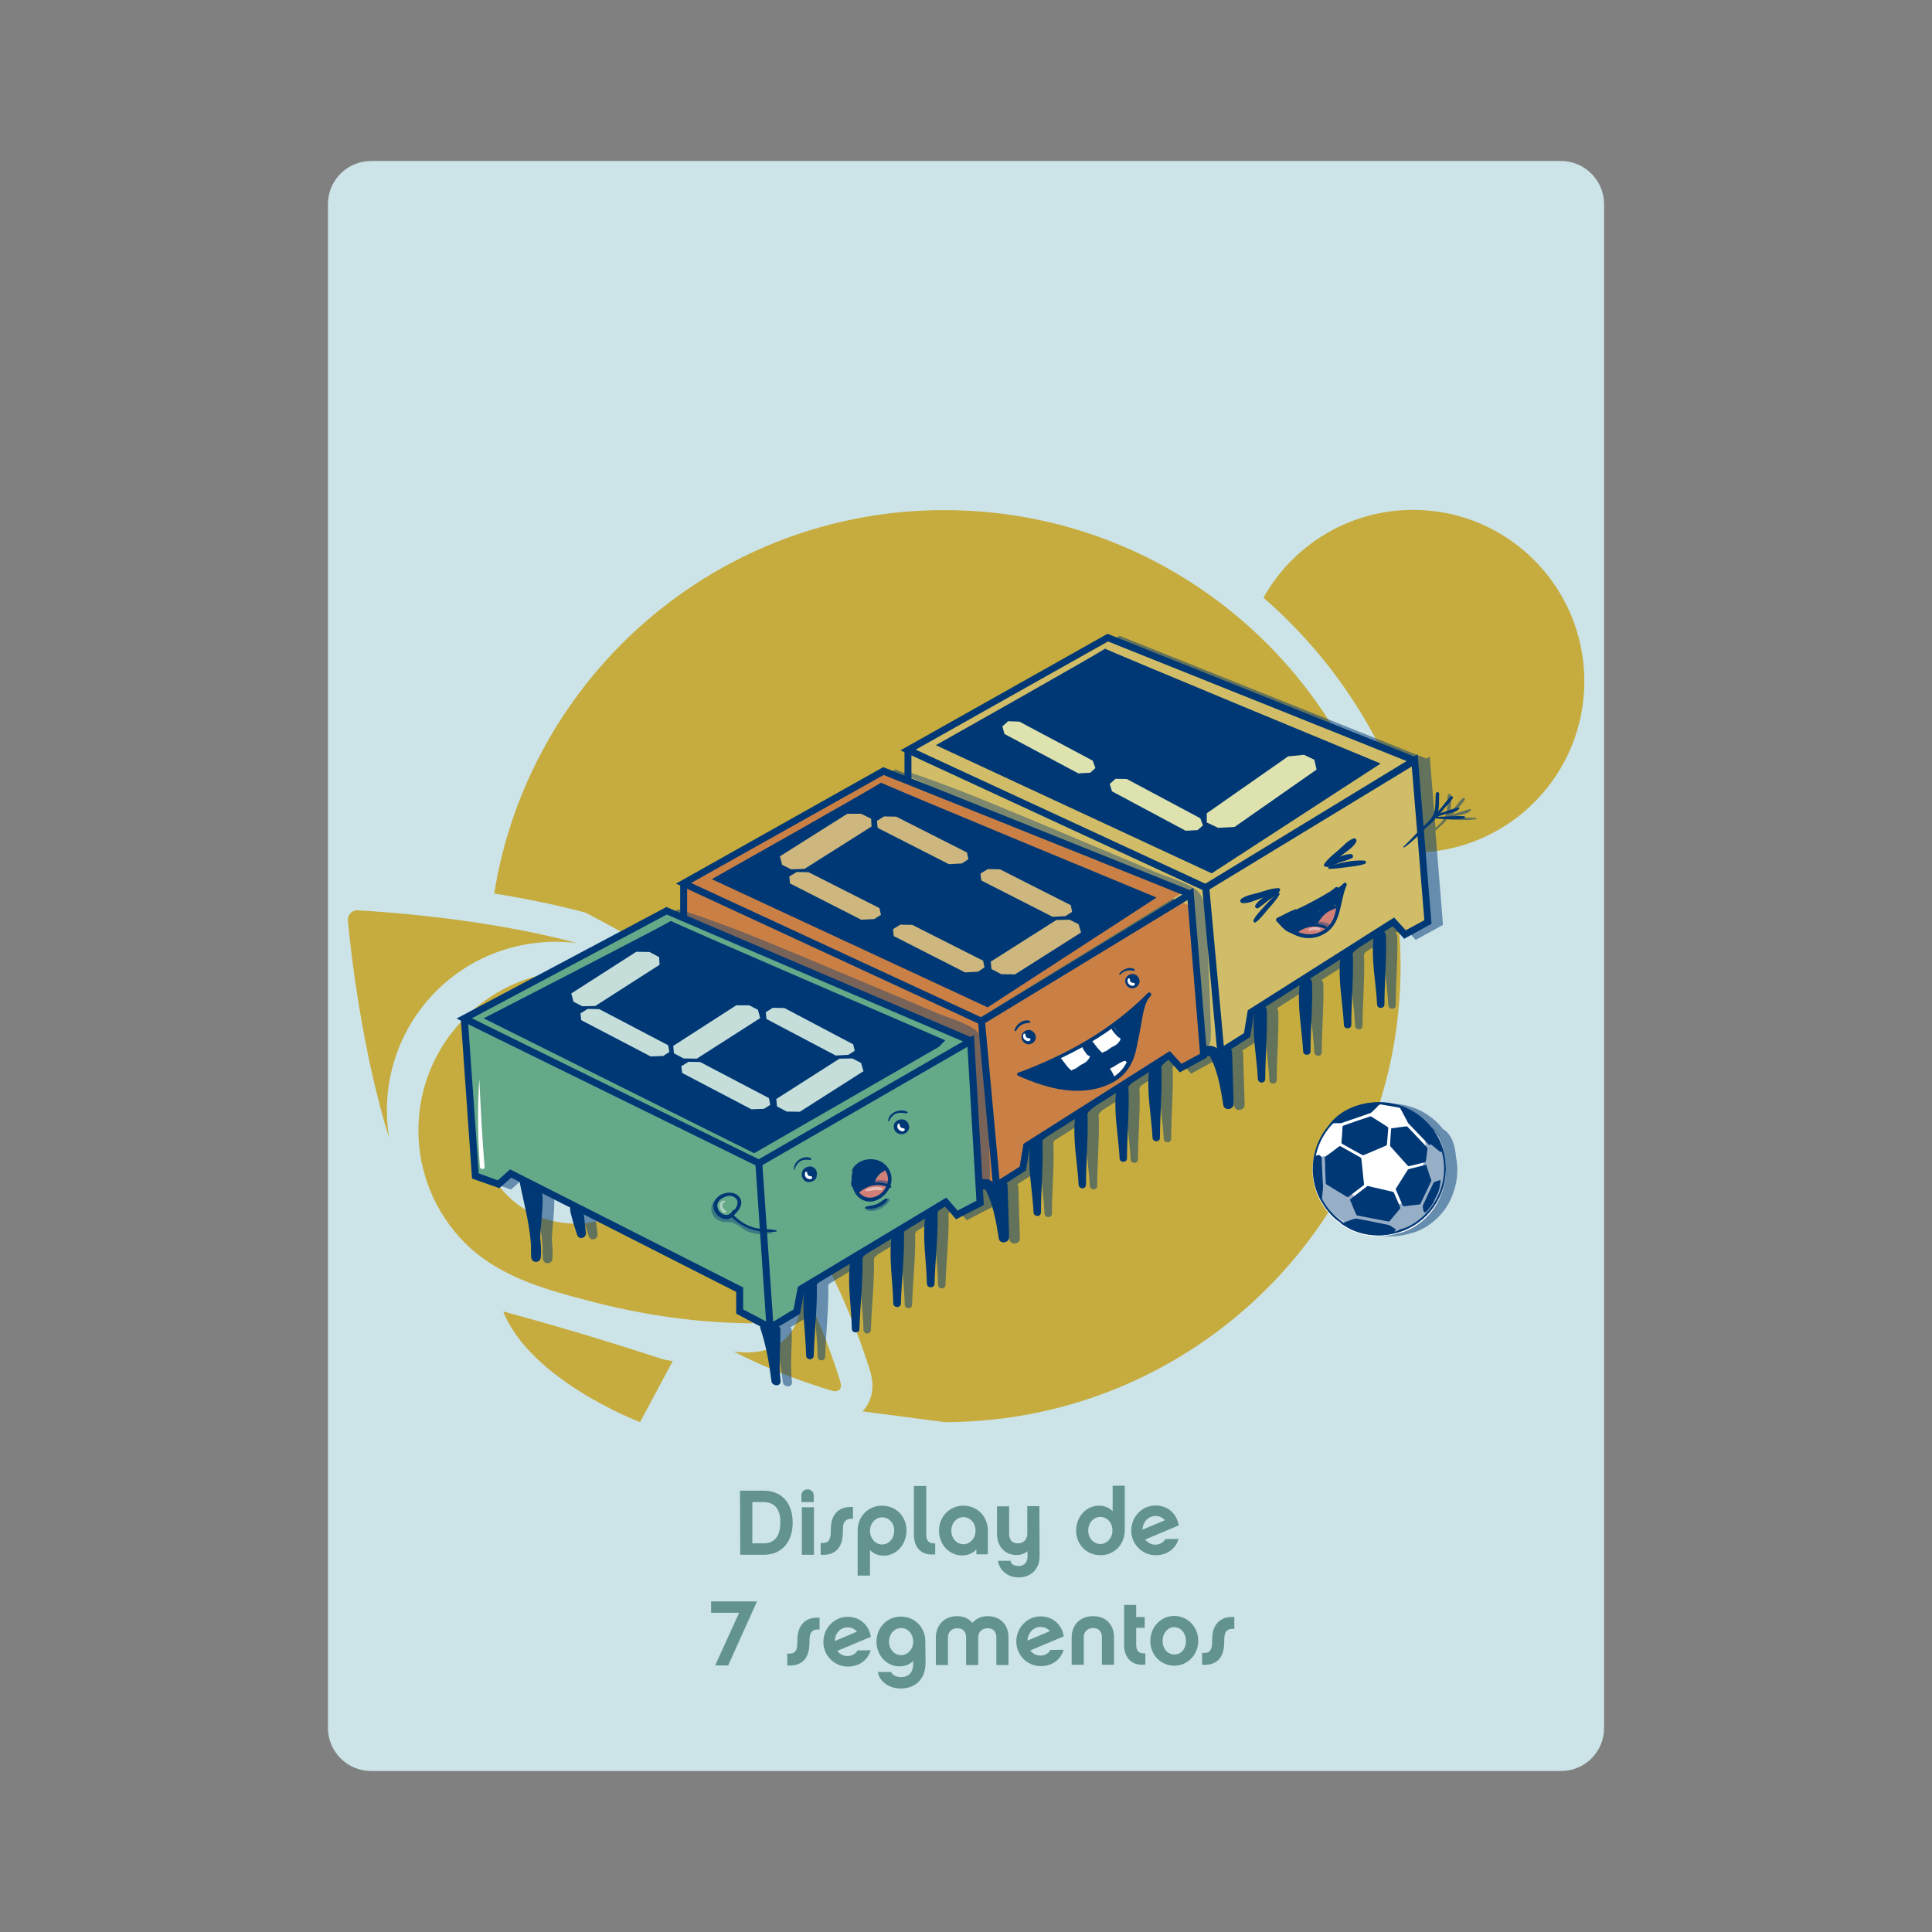 <svg:svg xmlns:svg="http://www.w3.org/2000/svg" height="862.2" id="Capa_1" style="enable-background:new 0 0 612 792;" version="1.1" viewBox="-127.95 -55.25 862.2 862.2" width="862.2" x="0px" y="0px" xml:space="preserve">
<svg:rect x="-127.95" y="-55.25" width="862.2" height="862.2" fill="#808080" stroke="none"/>
<svg:style type="text/css">
	.st0{fill:#CCE3E7;}
	.st1{fill:#C6AC3E;}
	.st2{fill:#63938D;}
	.st3{opacity:0.5;}
	.st4{fill:#003875;}
	.st5{fill:#FFFFFF;}
	.st6{fill:#65A989;}
	.st7{fill:#D27F78;}
	.st8{fill:#CA8045;}
	.st9{fill:#D1BD67;}
	.st10{fill:#C5DEDA;}
	.st11{fill:#CDB77F;}
	.st12{fill:#DEE2AF;}
	.st13{opacity:0.41;fill:#003875;}
	.st14{opacity:0.45;fill:#FFFFFF;}
</svg:style>
<svg:g id="XMLID_201_">
	<svg:path class="st0" d="M568.7,735.1H37.7c-10.7,0-19.3-8.6-19.3-19.3V35.9c0-10.7,8.6-19.3,19.3-19.3h530.9   c10.7,0,19.3,8.6,19.3,19.3v679.9C588,726.5,579.3,735.1,568.7,735.1z" id="XMLID_202_" />
</svg:g>
<svg:g id="XMLID_189_">
	<svg:path class="st1" d="M502.7,172.3c-28.7,0-53.7,15.8-66.8,39.2c33.8,29.3,58.5,68.8,69.2,113.7   c41.1-1.3,74-35,74-76.4C579.1,206.6,544.9,172.3,502.7,172.3z" id="XMLID_200_" />
	<svg:path class="st1" d="M223.4,541.3c-5.5,6-14,8-23.9,6.6c17.9,9.2,34.8,14.8,43.9,17.5c1.4,0.4,2.6,0.2,3.3-0.5   c0.7-0.7,0.8-1.9,0.4-3.3c0-0.1,0-0.1,0-0.1c-2.9-9.4-8.7-26.5-18.1-44.7C230.5,526.8,228.8,535.5,223.4,541.3z" id="XMLID_199_" />
	<svg:path class="st1" d="M79.7,398.8c-27.9,27.8-27.9,72.9,0,100.8c14.5,14.5,34.9,20.4,54.1,25.4   c23.8,6.4,48.2,10,72.8,10.3c5.3,0.1,9.6-4.2,9.6-9.6c0.1-21.2-2.4-42.5-7.1-63.1c-5.2-22.2-11.9-47.2-28.5-63.9   C152.7,371,107.5,370.9,79.7,398.8z M159.1,478.5c-17.1,16.7-44.5,16.4-61.1-0.7c-16.7-17.1-16.3-44.5,0.7-61.1   c17.1-16.7,44.4-16.5,61.2,0.7C176.6,434.6,176.1,461.9,159.1,478.5z" id="XMLID_196_" />
	<svg:path class="st1" d="M157.7,579.4l14.6-27.3c-1.7-0.1-3.5-0.5-5.2-1l0,0c-33.5-10.9-54.8-16.8-70.5-21.1   C109,561,157.7,579.4,157.7,579.4" id="XMLID_195_" />
	<svg:path class="st1" d="M232,483.8c0.6,1.7,1,3.4,1.2,5.1l26.7-15.6c0,0-20.3-47.9-51.7-59.1   C213.1,429.7,219.8,450.7,232,483.8L232,483.8z M232,483.8" id="XMLID_192_" />
	<svg:path class="st1" d="M27.3,355.6c1.3,14.1,6.3,58.1,18.4,97c-3.7-22.6,2.9-46.7,20-64.5   c17.1-17.8,40.9-25.3,63.8-22.5C90.1,355,45.8,351.8,31.7,351c-1.2-0.1-2.4,0.4-3.2,1.3C27.6,353.2,27.2,354.4,27.3,355.6" id="XMLID_191_" />
	<svg:path class="st1" d="M293.5,579.4c112.4,0,203.6-91.1,203.6-203.5c0-112.4-91.1-203.5-203.6-203.5   c-101.4,0-185.4,74.1-200.9,171.1c13.2,2.1,27.1,4.9,40.6,8.5c0,0,41.4,20.8,57.4,36.7c2,2,3.8,4.1,5.5,6.2l16.9,6   c36.1,12.9,57.6,61.4,59.9,66.9l4.8,11.4l-40.1,23.5l4,7.7c10,19.5,16.2,37.8,19,47l0.5,2.3c1,5.5-0.4,10.9-4.1,14.9" id="XMLID_190_" />
</svg:g>
<svg:g id="XMLID_1_">
	<svg:path class="st2" d="M213,638.6l-10.6,0l-0.1-28.6l10.6,0c7.9,0,12.9,5.4,12.9,14.3C225.8,633,220.8,638.6,213,638.6   z M212.9,615.1l-5.1,0l0,18.4l5.1,0c6.5,0,7.4-5.8,7.4-9.3C220.4,620.1,219,615.1,212.9,615.1z" id="XMLID_2_" />
	<svg:path class="st2" d="M229.7,615.1l0-3c0-1.5,1.2-2.7,2.8-2.7c1.5,0,2.7,1.2,2.7,2.7l0,3L229.7,615.1z M235.3,638.6   l-5.4,0l0-21.2l5.4,0L235.3,638.6z" id="XMLID_5_" />
	<svg:path class="st2" d="M238.3,633.3c1.4,0.1,2.6,0,3.4-0.8c0.5-0.5,1.1-1.5,1.1-4.6c0-2.8,0.3-6,2.7-8.4   c1.8-1.7,4.1-2.4,7.2-2.2l0,5.3c-1.5-0.2-2.6,0.1-3.4,0.9c-0.5,0.5-1.1,1.3-1.1,4.4c0,2.8-0.3,6.3-2.7,8.6   c-1.8,1.7-4.2,2.3-7.2,2.1L238.3,633.3z" id="XMLID_8_" />
	<svg:path class="st2" d="M266.5,639c-2.5,0-4.6-0.8-6.2-2.5l0,11.4l-5.5,0l0-20.1c0-6.1,4.5-11.1,10.9-11.1   c6.4,0,10.9,5,10.9,11C276.6,634,272.1,639,266.5,639z M265.7,621.9c-3,0-5.4,2.7-5.4,6c0,3.4,2.4,6.1,5.4,6.1c3,0,5.4-2.6,5.4-6.1   C271.2,624.4,268.7,621.9,265.7,621.9z" id="XMLID_10_" />
	<svg:path class="st2" d="M279.9,607.9l5.5,0l0,21.7c0,3,1.4,4.1,4,3.9l0,4.9c-6.2,0.7-9.5-3-9.5-8.8L279.9,607.9z" id="XMLID_13_" />
	<svg:path class="st2" d="M312.9,638.4l-5.1,0l0-2.2c-1.6,1.8-3.9,2.7-6.5,2.7c-5.6,0-10.2-4.9-10.2-11   c0-6.1,4.5-11.2,10.9-11.2c6.4,0,10.9,5,10.9,11.1L312.9,638.4z M302,621.8c-3,0-5.4,2.6-5.4,6.1c0,3.4,2.4,6,5.4,6   c3,0,5.4-2.7,5.4-6C307.5,624.5,305,621.8,302,621.8z" id="XMLID_15_" />
	<svg:path class="st2" d="M336,639.2c0,5.7-3.7,9.5-9.4,9.5c-4.7,0-8.5-3-9.2-7.4l5.6,0c0.3,1.6,1.7,2.3,3.6,2.3   c3,0,4-2.1,4-4.1l0-2.5c-1.3,1.1-2.9,1.7-4.9,1.7c-5.2,0-8.6-3.7-8.7-9.3l0-12.4l5.4,0l0,12.4c0,1.2,0.4,4.2,4,4.1   c2.4,0,4.1-1.8,4.1-4.2l0-12.4l5.4,0L336,639.2z" id="XMLID_18_" />
	<svg:path class="st2" d="M374,627.7c0,6.1-4.5,11.1-10.8,11.1c-6.4,0-10.9-4.9-10.9-11c0-6.1,4.5-11.1,10.1-11.1   c2.5,0,4.6,0.8,6.2,2.5l0-11.4l5.4,0L374,627.7z M363.1,621.7c-3,0-5.4,2.6-5.4,6.1c0,3.4,2.4,6,5.4,6c3,0,5.4-2.7,5.4-6   C368.6,624.4,366.1,621.7,363.1,621.7z" id="XMLID_20_" />
	<svg:path class="st2" d="M398,631.5c-1.2,4.3-5,7.3-10.2,7.3c-6,0-10.9-4.9-10.9-11s4.8-11.2,10.8-11.2   c5.1,0,9.4,3.2,10.4,8.9l-15,6.3c1.1,1.4,2.7,2.3,4.5,2.3c1.8,0,3.6-0.8,4.5-2.5L398,631.5z M391.9,623.2c-1-1.2-2.5-1.9-4.2-1.9   c-3.1,0-5.6,2.5-5.8,6.1L391.9,623.2z" id="XMLID_23_" />
	<svg:path class="st2" d="M197,688l-5.8,0l10.7-23.5l-12.5,0l0-5.1l20.5,0L197,688z" id="XMLID_26_" />
	<svg:path class="st2" d="M223.4,682.7c1.4,0.1,2.6,0,3.4-0.8c0.5-0.5,1.1-1.5,1.1-4.6c0-2.8,0.3-6,2.7-8.4   c1.8-1.7,4.1-2.4,7.2-2.2l0,5.3c-1.5-0.2-2.6,0.1-3.4,0.9c-0.5,0.5-1.1,1.3-1.1,4.4c0,2.8-0.3,6.3-2.7,8.6   c-1.8,1.7-4.2,2.3-7.2,2.1L223.4,682.7z" id="XMLID_28_" />
	<svg:path class="st2" d="M260.6,681.2c-1.2,4.3-5,7.3-10.2,7.3c-6,0-10.9-4.9-10.9-11s4.8-11.2,10.8-11.2   c5.1,0,9.4,3.2,10.4,8.9l-15,6.3c1.1,1.4,2.7,2.3,4.5,2.3c1.8,0,3.6-0.8,4.5-2.5L260.6,681.2z M254.5,672.9c-1-1.2-2.5-1.9-4.2-1.9   c-3.1,0-5.6,2.5-5.7,6.1L254.5,672.9z" id="XMLID_30_" />
	<svg:path class="st2" d="M285.1,686.8c0,7-4.2,11.4-11,11.5c-5.1,0-9.5-2.9-10.3-7.4l5.9,0c0.7,1.7,2.9,2.3,4.4,2.3   c3.8,0,5.6-2.5,5.5-6.3l0-0.9c-1.6,1.6-3.8,2.4-6.2,2.4c-5.6,0-10.2-4.9-10.2-11c0-6.1,4.5-11.2,10.9-11.2c6.4,0,10.9,5,10.9,11.1   L285.1,686.8z M274.2,671.3c-3,0-5.4,2.6-5.4,6.1c0,3.4,2.4,6,5.4,6c3,0,5.4-2.7,5.4-6C279.6,674,277.2,671.2,274.2,671.3z" id="XMLID_33_" />
	<svg:path class="st2" d="M322.1,687.8l-5.4,0l0-12.4c0-1.2-0.4-4-4-4c-2.4,0-4.1,1.7-4.1,4l0,12.4l-5.4,0l0-12.4   c0-1.2-0.4-4-4-4c-2.4,0-4.1,1.7-4.1,4l0,12.4l-5.4,0l0-12.3c0-5.4,3.7-9.5,9.5-9.5c2.9,0,5.2,1.1,6.8,3c1.6-1.9,4-3,6.7-3   c5.9,0,9.4,3.9,9.4,9.4L322.1,687.8z" id="XMLID_36_" />
	<svg:path class="st2" d="M346.7,681c-1.2,4.3-5,7.3-10.2,7.3c-6,0-10.9-4.9-10.9-11s4.8-11.2,10.8-11.2   c5.1,0,9.4,3.2,10.4,8.9l-15,6.3c1.1,1.4,2.7,2.3,4.5,2.3c1.8,0,3.6-0.8,4.5-2.5L346.7,681z M340.6,672.7c-1-1.2-2.5-1.9-4.2-1.9   c-3.1,0-5.6,2.5-5.8,6.1L340.6,672.7z" id="XMLID_38_" />
	<svg:path class="st2" d="M359.8,666c5.9,0,9.4,3.9,9.4,9.4l0,12.3l-5.4,0l0-12.4c0-1.2-0.4-4-4-4c-2.4,0-4.1,1.7-4.1,4   l0,12.4l-5.4,0l0-12.3C350.3,670.1,354,666,359.8,666z" id="XMLID_41_" />
	<svg:path class="st2" d="M383.2,687.6c-6.2,0.7-9.5-3.1-9.5-8.9l0-17.7l5.4,0l0,5.4l3.8,0l0,4.8l-3.8,0l0,7.5   c0,3,1.4,4.1,4.1,3.9L383.2,687.6z" id="XMLID_43_" />
	<svg:path class="st2" d="M406.8,677c0,6.3-4.8,11.1-10.7,11.1c-5.9,0-10.7-4.7-10.7-11c0-6.3,4.8-11.2,10.6-11.2   C402,665.9,406.8,670.7,406.8,677z M401.3,677.1c0-3.7-2.4-6.2-5.2-6.2c-2.9,0-5.2,2.6-5.2,6.2c0,3.6,2.4,6,5.2,6   C399,683.2,401.3,680.7,401.3,677.1z" id="XMLID_45_" />
	<svg:path class="st2" d="M408.5,682.4c1.4,0.1,2.6,0,3.4-0.8c0.5-0.5,1.1-1.5,1.1-4.6c0-2.8,0.3-6,2.7-8.4   c1.8-1.7,4.1-2.4,7.2-2.2l0,5.3c-1.5-0.2-2.6,0.1-3.4,0.9c-0.5,0.5-1.1,1.3-1.1,4.4c0,2.8-0.3,6.3-2.7,8.6   c-1.8,1.7-4.2,2.3-7.2,2.1L408.5,682.4z" id="XMLID_48_" />
</svg:g>
<svg:g class="st3" id="XMLID_127_">
	<svg:path class="st4" d="M530.5,309.7c-3.9-0.2-7.9,0.1-11.8,0.3c1.7-0.7,3.5-1.2,5.3-1.6c1.6-0.4,3.4-0.7,4.5-2.1   c0.2-0.2,0-0.6-0.3-0.5c-2,0.4-4,1.2-5.9,1.8c-0.8,0.2-1.5,0.4-2.2,0.8c0.6-0.7,1.2-1.4,1.8-2.1c1.3-1.5,2.8-2.9,3.8-4.6   c0.3-0.6-0.4-1.1-0.9-0.7c-1.5,1.3-2.7,3.1-4,4.7c-0.5,0.6-1.1,1.3-1.6,1.9c0.5-2.5,0.4-5.4,0.4-7.8c0-1-1.4-1-1.5,0   c-0.3,3.1,0.2,7.1-1.3,9.8c-1,1.8-2.6,3.2-4.1,4.7l-2.6-31.9l-1.5,0.9l-136.9-54.8l-92.5,52l1.9,0.9v10.5l-9.5-3.8l-92.5,52   l1.9,0.9v12.1l-5.4-2.3l-0.7-0.3L81,400l1.9,0.9l4.9,68.6v0h0l0.1,1.8l12.2,4.3l5.3-4.7l3.7,1.9c1.8,9.4,4.5,18.9,5.1,28.5   c0,1.7,0,3.4,0.1,5.1c0.2,2.8,4.1,2.8,4.3,0c0.2-2.8,0-5.6-0.3-8.4c0.2-5.3,1-10.5,1.1-15.9c0.1-1.9,0-3.2-0.3-4.3l12.6,6.4   c-0.2,1.3,0.3,2.7,0.6,3.9c0.7,2.8,1.6,5.6,2.5,8.3c0.8,2.5,4.3,1.5,3.9-1.1c-0.4-2.6-0.5-5.4-1-8.1l68.1,34.6v9.7l10.7,5.7   c-0.1,0.2-0.2,0.4-0.1,0.6c2.6,7.7,4,15.6,5,23.7c0.3,2.6,4.4,2.6,4.1,0c-0.9-7.5,0-15.3-0.1-22.9c0-0.6-0.2-1.1-0.6-1.5l7.6-4.6h0   l0,0l1.7-1l1.9-10.1l0.1-0.1c-1.1,9.6,0.7,19.3,0.9,28.9c0,2.2,3.3,2.2,3.3,0c0.3-10.1,1.5-20.2,1.4-30.3c0-0.2,0-0.5-0.1-0.7   c0.1-0.5,0.2-1,0.4-1.5c0.1,0,0.1-0.1,0.2-0.1l14.3-8.6c-1.2,9.7,0.7,19.5,0.9,29.2c0,2.2,3.3,2.2,3.3,0   c0.3-10.1,1.5-20.2,1.4-30.3c0-0.2,0-0.5-0.1-0.7c0.1-0.5,0.2-1,0.4-1.5c0.2-0.1,0.4-0.3,0.6-0.4c0.3-0.2,0.5-0.5,0.7-0.7l11.2-6.7   c-1.1,9.6,0.7,19.3,0.9,29c0,2.2,3.3,2.2,3.3,0c0.3-10.1,1.5-20.2,1.4-30.3c0-0.2,0-0.5-0.1-0.7c0.1-0.5,0.2-1,0.4-1.5   c0.2-0.1,0.4-0.3,0.6-0.4c0,0,0.1-0.1,0.1-0.1l8.3-5c-1.1,9.7,0.7,19.5,0.9,29.2c0,2.2,3.3,2.2,3.3,0c0.3-10.1,1.5-20.2,1.4-30.3   c0-0.2,0-0.5-0.1-0.7c0.1-0.5,0.2-1,0.4-1.5c0.2-0.1,0.4-0.3,0.6-0.4c0.2-0.2,0.4-0.4,0.6-0.6l1.7-1l4.9,5.7l12.4-6.4l-0.4-6.9   c0.4,0,0.8,0,1.1,0c3.6,6.8,4.9,14.4,6,22c0.4,2.6,4.7,2,4.6-0.6c-0.2-7.6-0.5-15.3-0.7-22.9c0-0.5-0.2-0.9-0.4-1.3l8.7-5.5   l1.7-10.2l0.1,0c-0.9,9.6,1.2,19.3,1.6,28.8c0.1,2.1,3.3,2.2,3.3,0c0-10.1,1-20.2,0.7-30.3c0-0.3-0.1-0.5-0.1-0.8   c0.1-0.5,0.2-1,0.4-1.4c0.1-0.1,0.2-0.1,0.3-0.2l14-8.9c-1,9.7,1.1,19.5,1.6,29.2c0.1,2.1,3.3,2.2,3.3,0c0-10.1,1-20.2,0.7-30.3   c0-0.3-0.1-0.5-0.1-0.8c0.1-0.5,0.2-1,0.4-1.4c0.2-0.1,0.3-0.2,0.5-0.4c0.3-0.3,0.6-0.6,0.8-0.8l11-7c-1,9.6,1.2,19.3,1.6,28.9   c0.1,2.1,3.3,2.2,3.3,0c0-10.1,1-20.2,0.7-30.3c0-0.3-0.1-0.5-0.1-0.8c0.1-0.5,0.2-1,0.4-1.4c0.2-0.1,0.3-0.2,0.5-0.4   c0.1-0.1,0.1-0.1,0.2-0.2l8.2-5.2c-1,9.7,1.1,19.5,1.6,29.1c0.1,2.1,3.3,2.2,3.3,0c0-10.1,1-20.2,0.7-30.3c0-0.3-0.1-0.5-0.1-0.8   c0.1-0.5,0.2-1,0.4-1.4c0.2-0.1,0.3-0.2,0.5-0.4c0.3-0.2,0.5-0.5,0.7-0.7l1.6-1l5.1,5.6l12.2-6.7l-0.1-0.8c0.4,0,0.8,0,1.2,0   c3.6,6.8,4.9,14.4,6,22c0.4,2.6,4.7,2,4.6-0.6c-0.2-7.6-0.5-15.3-0.7-22.9c0-0.5-0.2-0.9-0.4-1.3l8.7-5.5l1.7-10.2l0.1,0   c-0.9,9.6,1.2,19.3,1.6,28.8c0.1,2.1,3.3,2.2,3.3,0c0-10.1,1-20.2,0.7-30.3c0-0.7-0.2-1.3-0.6-1.7l15.1-9.6   c-1,9.7,1.1,19.5,1.6,29.2c0.1,2.1,3.3,2.2,3.3,0c0-10.1,1-20.2,0.7-30.3c0-0.9-0.3-1.5-0.8-1.9l13.4-8.5c-1,9.6,1.2,19.3,1.6,28.9   c0.1,2.1,3.3,2.2,3.3,0c0-10.1,1-20.2,0.7-30.3c0-0.3-0.1-0.5-0.1-0.8c0.1-0.5,0.2-1,0.4-1.4c0.2-0.1,0.3-0.2,0.5-0.4   c0.1-0.1,0.1-0.1,0.2-0.2l8.2-5.2c-1,9.7,1.1,19.5,1.6,29.1c0.1,2.1,3.3,2.2,3.3,0c0-10.1,1-20.2,0.7-30.3c0-0.9-0.3-1.5-0.8-1.9   l3.9-2.5l5.1,5.6l12.2-6.7l-3.4-42c0.4-0.4,0.8-0.8,1.2-1.1c1.4-1.3,3-2.5,4.1-4.2c0.1,0.1,0.1,0.1,0.3,0.1c4,0.4,8.4,0.7,12.5,0   C531.3,310.7,531.1,309.8,530.5,309.7z M115.5,481.1c0,0.1,0,0.1,0,0.2C115.5,481.2,115.4,481.2,115.5,481.1   C115.4,481.1,115.5,481.1,115.5,481.1z M87.9,399.9l11.5,5.7L87.9,399.9L87.9,399.9z M371.7,231.8l0.2,0.1l-12.1,6.6L371.7,231.8z" id="XMLID_351_" />
	<svg:path class="st4" d="M521.8,460.9c-0.4-5.1-1.9-10-5.8-12.3c-5.4-6.9-13.9-11.3-23.3-11.3c-2.4,0-4.7,0.3-7,0.8   c-0.2,0-0.5,0.1-0.7,0.1c-4.6,1.1-8.8,3.1-12.3,6.4c-1,0.9-1.8,1.9-2.2,2.5c-4.7,5.3-7.6,12.2-7.6,19.8c0,4,0.8,7.7,2.2,11.2   c0,0.1,0,0.1,0.1,0.2c0,0.1,0.1,0.2,0.1,0.3c0.3,0.7,0.6,1.4,1,2c0.5,0.9,1,1.9,1.6,2.7c0,0,0,0,0,0c1.7,2.7,3.9,5.1,6.5,7.1   c-0.1-0.1-0.2-0.2-0.3-0.3c0.5,0.4,1.1,0.8,1.7,1.2c-0.1,0-0.2,0.1-0.2,0.1c1.1,0.7,2.2,1.4,3.3,2c3.4,1.8,7.1,2.8,10.9,3.1   c0.4,0,0.7,0,1.1,0c0.3,0,0.5,0,0.8,0c0.1,0,0.1,0,0.2,0c0.3,0,0.5,0,0.8,0c3.1,0,6.1-0.5,9-1.4c0.2,0,0.4-0.1,0.6-0.1   c7.7-2.2,14.9-8.8,17.8-16.6c1.5-3.6,2.3-7.5,2.3-11.6C522.4,464.9,522.2,462.9,521.8,460.9z" id="XMLID_358_" />
</svg:g>
<svg:g id="XMLID_128_">
	<svg:path class="st5" d="M516.7,460.8c-0.4-5.1-1.9-10-5.8-12.3c-5.4-6.9-13.9-11.3-23.3-11.3c-2.4,0-4.7,0.3-7,0.8   c-0.2,0-0.5,0.1-0.7,0.1c-4.6,1.1-8.8,3.1-12.3,6.4c-1,0.9-1.8,1.9-2.2,2.5c-4.7,5.3-7.6,12.2-7.6,19.8c0,4,0.8,7.7,2.2,11.2   c0,0.1,0,0.1,0.1,0.2c0,0.1,0.1,0.2,0.1,0.3c0.3,0.7,0.6,1.4,1,2c0.5,0.9,1,1.9,1.6,2.7c0,0,0,0,0,0c1.7,2.7,3.9,5.1,6.5,7.1   c-0.1-0.1-0.2-0.2-0.3-0.3c0.5,0.4,1.1,0.8,1.7,1.2c-0.1,0-0.2,0.1-0.2,0.1c1.1,0.7,2.2,1.4,3.3,2c3.4,1.8,7.1,2.8,10.9,3.1   c0.4,0,0.7,0,1.1,0c0.3,0,0.5,0,0.8,0c0.1,0,0.1,0,0.2,0c0.3,0,0.5,0,0.8,0c3.1,0,6.1-0.5,9-1.4c0.2,0,0.4-0.1,0.6-0.1   c7.7-2.2,14.9-8.8,17.8-16.6c1.5-3.6,2.3-7.5,2.3-11.6C517.3,464.8,517.1,462.7,516.7,460.8z" id="XMLID_125_" />
	<svg:g id="XMLID_124_">
		<svg:polygon class="st6" id="XMLID_7786_" points="80.8,399.1 82.6,468.9 94.9,475 99.4,466.8 201.9,520.5 200.6,531 214,535.9     227.3,532 229.8,520.5 294,481 299.4,484.9 308.3,482 310.5,470.8 304.6,410.7 210.5,464.1   " />
		<svg:path class="st7" d="M254.8,476.4c0.3-0.3,6.4-3.9,6.7-4.1c0.3-0.2,5.7-6.2,5.7-6.2l2.3,3.3l-1.1,6l-4.8,4.5    l-6.8-0.4l-2.4-2.2L254.8,476.4z" id="XMLID_7774_" />
		<svg:path class="st6" d="M80.8,398.2c0,0,91.2-46.9,90.1-46.9S303,408.7,303,408.7l-3,3.1L211,463L80.8,398.2z" id="XMLID_7882_" />
		<svg:polygon class="st8" id="XMLID_7885_" points="177.1,355.9 178.7,339 310.7,399.1 402.7,345.2 409.2,415.5 399.7,420.9     393.8,416.5 329.9,456.6 328.4,466.7 315.9,473.2 309.1,472.7 305,409.6   " />
		<svg:polygon class="st5" id="XMLID_7875_" points="344.6,417.3 357.3,410.8 370.9,401.8 375.8,418.6 371.5,425.5 365.9,425.5     358.4,419.6 347.7,424.1   " />
		<svg:polygon class="st9" id="XMLID_7887_" points="278.5,279.5 368,230.4 502.5,283.7 410.6,341.7   " />
		<svg:polygon class="st9" id="XMLID_7893_" points="277.1,296.1 278.6,279.2 410.2,340.8 502.6,285.4 509.2,355.7 499.6,361.2     493.7,356.8 429.8,396.8 428.4,406.9 415.8,413.5 409,413 405,349.8   " />
		<svg:polygon class="st8" id="XMLID_7886_" points="175.5,339 265.1,289.9 399.5,343.3 309.1,399.1   " />
		<svg:path class="st7" d="M459.7,355.4c0-0.1,1.7-3,1.7-3l5.4-2.8l2.6,0.3l-2.8,7.6l-5.9,4.8l-7.9-0.4l-3.1-2l9.9-3.8    L459.7,355.4z" id="XMLID_7895_" />
		<svg:path class="st4" d="M87.9,399.2c0,0,84.6-43.5,83.5-43.5S293.9,409,293.9,409l-2.8,2.9l-82.5,47.5L87.9,399.2z" id="XMLID_6895_" />
		<svg:path class="st4" d="M189.7,337.1c0,0,76.5-43.1,75.5-43.1s123,51.3,123,51.3l-75.4,49L189.7,337.1z" id="XMLID_6898_" />
		<svg:path class="st4" d="M289.7,277.3c0,0,76.5-43.1,75.5-43.1s123,51.3,123,51.3l-75.4,49L289.7,277.3z" id="XMLID_6899_" />
		<svg:path class="st4" d="M214.3,539.9l-5.2-76.9l97.6-56.3l4.4,75.8l-12.4,6.4l-4.9-5.7l-62.8,37.8l-1.9,10.1    L214.3,539.9z M212.3,464.7l4.8,69.9l9.1-5.5l1.9-10.1l66.3-39.8l5,5.8l8.4-4.4l-4-68.7L212.3,464.7z" id="XMLID_8316_" />
		<svg:polygon class="st4" id="XMLID_8315_" points="210,465.2 75.8,399.3 169.5,349.5 170.1,349.8 305.8,407.8 304.6,410.7     169.6,352.9 82.6,399.2 211.3,462.4   " />
		<svg:polygon class="st4" id="XMLID_8314_" points="214.9,538.6 200.6,531 200.6,521.3 100.2,470.3 94.9,475 82.7,470.7 77.7,399.4     80.8,399.1 85.7,468.4 94.2,471.5 99.7,466.6 203.7,519.3 203.7,529.1 216.4,535.8   " />
		<svg:path class="st4" d="M289.1,517.6c0.3-10.1,1.5-20.2,1.4-30.3c0-3-4.9-3.9-5.4-0.7c-1.6,10.3,0.4,20.7,0.6,31    C285.8,519.8,289.1,519.8,289.1,517.6L289.1,517.6z" id="XMLID_8313_" />
		<svg:path class="st4" d="M290,488.1c0.3-1.1,0.5-3,1.3-3.8c0.6-0.6-0.2-1.4-0.8-1.1c-0.6,0.3-1.1,0.8-1.5,1.3    c-0.4,0.5-0.8,1.2-1.3,1.5c0.3,0.3,0.5,0.5,0.8,0.8c0.7-1,2-1.3,2.9-2.1c0.4-0.4,0.7-0.7,1.1-1.1c0.4-0.4,0.9-0.6,1.3-1    c0.3-0.3,0.1-0.9-0.4-0.8c-1.2,0-2,1.2-2.8,2c-1,1-2.4,1.3-3.2,2.5c-0.4,0.6,0.4,1.1,0.9,0.7c0.5-0.4,0.9-0.7,1.4-1.2    c0.4-0.5,0.8-1,1.4-1.3c-0.3-0.4-0.6-0.7-0.8-1.1c-1.1,1.1-1.4,3.3-1.1,4.8C289.3,488.6,289.9,488.5,290,488.1L290,488.1z" id="XMLID_8312_" />
		<svg:path class="st4" d="M274.1,526.4c0.3-10.1,1.5-20.2,1.4-30.3c0-3-4.9-3.9-5.4-0.7c-1.6,10.3,0.4,20.7,0.6,31    C270.8,528.6,274.1,528.6,274.1,526.4L274.1,526.4z" id="XMLID_8311_" />
		<svg:path class="st4" d="M275,497c0.3-1.1,0.5-3,1.3-3.8c0.6-0.6-0.2-1.4-0.8-1.1c-0.6,0.3-1.1,0.8-1.5,1.3    c-0.4,0.5-0.8,1.2-1.3,1.5c0.3,0.3,0.5,0.5,0.8,0.8c0.7-1,2-1.3,2.9-2.1c0.4-0.4,0.7-0.7,1.1-1.1c0.4-0.4,0.9-0.6,1.3-1    c0.3-0.3,0.1-0.9-0.4-0.8c-1.2,0-2,1.2-2.8,2c-1,1-2.4,1.3-3.2,2.5c-0.4,0.6,0.4,1.1,0.9,0.7c0.5-0.4,0.9-0.7,1.4-1.2    c0.4-0.5,0.8-1,1.4-1.3c-0.3-0.4-0.6-0.7-0.8-1.1c-1.1,1.1-1.4,3.3-1.1,4.8C274.3,497.4,274.9,497.3,275,497L275,497z" id="XMLID_8310_" />
		<svg:path class="st4" d="M255.6,537.8c0.3-10.1,1.5-20.2,1.4-30.3c0-3-4.9-3.9-5.4-0.7c-1.6,10.3,0.4,20.7,0.6,31    C252.3,539.9,255.6,539.9,255.6,537.8L255.6,537.8z" id="XMLID_8309_" />
		<svg:path class="st4" d="M256.6,508.3c0.3-1.1,0.5-3,1.3-3.8c0.6-0.6-0.2-1.4-0.8-1.1c-0.6,0.3-1.1,0.8-1.5,1.3    c-0.4,0.5-0.8,1.2-1.3,1.5c0.3,0.3,0.5,0.5,0.8,0.8c0.7-1,2-1.3,2.9-2.1c0.4-0.4,0.7-0.7,1.1-1.1c0.4-0.4,0.9-0.6,1.3-1    c0.3-0.3,0.1-0.9-0.4-0.8c-1.2,0-2,1.2-2.8,2c-1,1-2.4,1.3-3.2,2.5c-0.4,0.6,0.4,1.1,0.9,0.7c0.5-0.4,0.9-0.7,1.4-1.2    c0.4-0.5,0.8-1,1.4-1.3c-0.3-0.4-0.6-0.7-0.8-1.1c-1.1,1.1-1.4,3.3-1.1,4.8C255.9,508.7,256.4,508.7,256.6,508.3L256.6,508.3z" id="XMLID_8308_" />
		<svg:path class="st4" d="M235.2,549.7c0.3-10.1,1.5-20.2,1.4-30.3c0-3-4.9-3.9-5.4-0.7c-1.6,10.3,0.4,20.7,0.6,31    C231.9,551.9,235.2,551.9,235.2,549.7L235.2,549.7z" id="XMLID_8307_" />
		<svg:path class="st4" d="M236.1,520.2c0.3-1.1,0.5-3,1.3-3.8c0.6-0.6-0.2-1.4-0.8-1.1c-0.6,0.3-1.1,0.8-1.5,1.3    c-0.4,0.5-0.8,1.2-1.3,1.5c0.3,0.3,0.5,0.5,0.8,0.8c0.7-1,2-1.3,2.9-2.1c0.4-0.4,0.7-0.7,1.1-1.1c0.4-0.4,0.9-0.6,1.3-1    c0.3-0.3,0.1-0.9-0.4-0.8c-1.2,0-2,1.2-2.8,2c-1,1-2.4,1.3-3.2,2.5c-0.4,0.6,0.4,1.1,0.9,0.7c0.5-0.4,0.9-0.7,1.4-1.2    c0.4-0.5,0.8-1,1.4-1.3c-0.3-0.4-0.6-0.7-0.8-1.1c-1.1,1.1-1.4,3.3-1.1,4.8C235.4,520.6,236,520.6,236.1,520.2L236.1,520.2z" id="XMLID_8306_" />
		<svg:path class="st4" d="M103.9,472c2.2,11.1,5.5,22.2,5.2,33.7c1.4,0,2.9,0,4.3,0c-1.1-8.2,0.6-16.1,0.8-24.3    c0.2-6.3-1.2-6.9-6.4-10.2c-1.5-1-2.7,1.1-1.8,2.3c1.4,1.7,2.5,3.6,3.1,5.7c0.6,1.9,3.8,1,3-0.8c-1-2.6-2.3-4.8-4-7    c-0.6,0.8-1.2,1.5-1.8,2.3c1.6,1,3,2.3,4.1,3.9c0,0.9-0.1,1.7-0.1,2.6c0.4,2.8-0.4,6.1-0.6,9c-0.5,5.5-0.9,11-0.6,16.6    c0.2,2.8,4.1,2.8,4.3,0c0.6-6.6-1.2-13-1.9-19.5c-0.6-5.4-2.7-10.5-5.1-15.3C105.7,469.5,103.6,470.6,103.9,472L103.9,472z" id="XMLID_8305_" />
		<svg:path class="st4" d="M127.2,482.1c-1.3,1.6-0.5,3.6-0.1,5.4c0.7,2.8,1.6,5.6,2.5,8.3c0.8,2.5,4.3,1.5,3.9-1.1    c-0.5-3.3-0.5-6.8-1.4-10.1c-0.5-1.9-3.2-1.4-3.3,0.5c-0.2,3.3,0.5,6.8,0.7,10.1c1.3-0.2,2.6-0.4,4-0.5c-0.8-2.8-1.7-5.6-2.7-8.3    c-0.7-1.7-1.2-4-3.2-4.5C127.5,482,127.3,482,127.2,482.1L127.2,482.1z" id="XMLID_8304_" />
		<svg:path class="st4" d="M211.3,537.3c2.6,7.7,4,15.6,5,23.7c0.3,2.6,4.4,2.6,4.1,0c-0.9-7.5,0-15.3-0.1-22.9    c0-1.2-1-2-2.1-2.1c-1.5-0.1-2.8,0-4.3,0.3c-1.3,0.3-1.9,1.9-1.2,3c0.8,1.3,1.5,2.5,2.5,3.6c1.2,1.3,3.7-0.1,3-1.8    c-0.5-1.4-1.2-2.6-2-4c-0.4,1-0.8,2-1.2,3c1.1-0.3,2.1-0.3,3.2-0.1c-0.7-0.7-1.4-1.4-2.1-2.1c0,7.6,1,15.4,0.2,22.9    c1.4,0,2.7,0,4.1,0c-1.1-8.6-2.3-17.4-7.8-24.4C212.1,536,211,536.6,211.3,537.3L211.3,537.3z" id="XMLID_8303_" />
		<svg:path class="st4" d="M315.4,476.4l-7-76.8l96.2-58.6l6.2,75.6l-12.2,6.7l-5.1-5.6l-61.9,39.2l-1.7,10.2    L315.4,476.4z M311.7,401.3l6.4,69.8l9-5.7l1.7-10.2l65.3-41.4l5.2,5.7l8.3-4.5l-5.6-68.6L311.7,401.3z" id="XMLID_8300_" />
		<svg:polygon class="st4" id="XMLID_8299_" points="309.4,401.9 173.7,339.1 266.2,287.1 403.8,342.3 402.7,345.2 266.4,290.6     180.5,338.8 310.7,399.1   " />
		<svg:path class="st4" d="M389.7,452.5c0-10.1,1-20.2,0.7-30.3c-0.1-3.6-5-3.4-5.5,0c-1.3,10,1,20.3,1.5,30.3    C386.5,454.6,389.7,454.6,389.7,452.5L389.7,452.5z" id="XMLID_8293_" />
		<svg:path class="st4" d="M390,423c0.3-1.1,0.4-3,1.2-3.8c0.6-0.6-0.2-1.5-0.8-1.1c-0.6,0.3-1,0.8-1.5,1.3    c-0.4,0.5-0.7,1.2-1.2,1.6c0.3,0.3,0.5,0.5,0.8,0.8c0.7-1,1.9-1.3,2.7-2.1c0.4-0.3,0.7-0.7,1.1-1.1c0.4-0.4,1-0.7,1.4-1.1    c0.3-0.3,0.1-0.9-0.4-0.8c-1.2,0.1-2,1.3-2.8,2.1c-0.9,1-2.3,1.3-3,2.5c-0.4,0.6,0.4,1.1,0.9,0.7c0.5-0.4,0.9-0.6,1.3-1.1    c0.4-0.6,0.8-1.1,1.4-1.4c-0.3-0.4-0.6-0.7-0.8-1.1c-1.1,1.1-1.3,3.3-1,4.8C389.3,423.4,389.9,423.3,390,423L390,423z" id="XMLID_8292_" />
		<svg:path class="st4" d="M375,461.6c0-10.1,1-20.2,0.7-30.3c-0.1-3.6-5-3.4-5.5,0c-1.3,10,1,20.3,1.5,30.3    C371.7,463.8,375,463.8,375,461.6L375,461.6z" id="XMLID_8291_" />
		<svg:path class="st4" d="M375.2,432.1c0.3-1.1,0.4-3,1.2-3.8c0.6-0.6-0.2-1.5-0.8-1.1c-0.6,0.3-1,0.8-1.5,1.3    c-0.4,0.5-0.7,1.2-1.2,1.6c0.3,0.3,0.5,0.5,0.8,0.8c0.7-1,1.9-1.3,2.7-2.1c0.4-0.3,0.7-0.7,1.1-1.1c0.4-0.4,1-0.7,1.4-1.1    c0.3-0.3,0.1-0.9-0.4-0.8c-1.2,0.1-2,1.3-2.8,2.1c-0.9,1-2.3,1.3-3,2.5c-0.4,0.6,0.4,1.1,0.9,0.7c0.5-0.4,0.9-0.6,1.3-1.1    c0.4-0.6,0.8-1.1,1.4-1.4c-0.3-0.4-0.6-0.7-0.8-1.1c-1.1,1.1-1.3,3.3-1,4.8C374.5,432.5,375.1,432.5,375.2,432.1L375.2,432.1z" id="XMLID_8290_" />
		<svg:path class="st4" d="M356.7,473.4c0-10.1,1-20.2,0.7-30.3c-0.1-3.6-5-3.4-5.5,0c-1.3,10,1,20.3,1.5,30.3    C353.5,475.6,356.7,475.6,356.7,473.4L356.7,473.4z" id="XMLID_8289_" />
		<svg:path class="st4" d="M357,443.9c0.3-1.1,0.4-3,1.2-3.8c0.6-0.6-0.2-1.5-0.8-1.1c-0.6,0.3-1,0.8-1.5,1.3    c-0.4,0.5-0.7,1.2-1.2,1.6c0.3,0.3,0.5,0.5,0.8,0.8c0.7-1,1.9-1.3,2.7-2.1c0.4-0.3,0.7-0.7,1.1-1.1c0.4-0.4,1-0.7,1.4-1.1    c0.3-0.3,0.1-0.9-0.4-0.8c-1.2,0.1-2,1.3-2.8,2.1c-0.9,1-2.3,1.3-3,2.5c-0.4,0.6,0.4,1.1,0.9,0.7c0.5-0.4,0.9-0.6,1.3-1.1    c0.4-0.6,0.8-1.1,1.4-1.4c-0.3-0.4-0.6-0.7-0.8-1.1c-1.1,1.1-1.3,3.3-1,4.8C356.3,444.3,356.8,444.3,357,443.9L357,443.9z" id="XMLID_8288_" />
		<svg:path class="st4" d="M336.6,485.8c0-10.1,1-20.2,0.7-30.3c-0.1-3.6-5-3.4-5.5,0c-1.3,10,1,20.3,1.5,30.3    C333.4,487.9,336.6,488,336.6,485.8L336.6,485.8z" id="XMLID_8287_" />
		<svg:path class="st4" d="M336.8,456.3c0.3-1.1,0.4-3,1.2-3.8c0.6-0.6-0.2-1.5-0.8-1.1c-0.6,0.3-1,0.8-1.5,1.3    c-0.4,0.5-0.7,1.2-1.2,1.6c0.3,0.3,0.5,0.5,0.8,0.8c0.7-1,1.9-1.3,2.7-2.1c0.4-0.3,0.7-0.7,1.1-1.1c0.4-0.4,1-0.7,1.4-1.1    c0.3-0.3,0.1-0.9-0.4-0.8c-1.2,0.1-2,1.3-2.8,2.1c-0.9,1-2.3,1.3-3,2.5c-0.4,0.6,0.4,1.1,0.9,0.7c0.5-0.4,0.9-0.6,1.3-1.1    c0.4-0.6,0.8-1.1,1.4-1.4c-0.3-0.4-0.6-0.7-0.8-1.1c-1.1,1.1-1.3,3.3-1,4.8C336.1,456.7,336.7,456.6,336.8,456.3L336.8,456.3z" id="XMLID_8281_" />
		<svg:path class="st4" d="M310.5,475.5c0.9,0,1.7,0,2.6,0c-0.7-0.4-1.3-0.8-2-1.2c4.1,7.1,5.4,15.1,6.7,23.2    c0.4,2.6,4.7,2,4.6-0.6c-0.2-7.6-0.5-15.3-0.7-22.9c0-1.3-1-2.2-2.3-2.3c-1.6-0.1-2.9,0-4.4,0.4c-1.4,0.4-2.2,2.2-1.4,3.4    c0.7,1.1,1.4,2.2,2.1,3.3c1.6,2.5,5.6,0.2,4-2.4c-0.7-1.1-1.4-2.2-2.1-3.3c-0.5,1.1-0.9,2.3-1.4,3.4c1-0.3,2.1-0.4,3.1-0.2    c-0.8-0.8-1.6-1.6-2.3-2.3c0.2,7.6,0.5,15.3,0.7,22.9c1.5-0.2,3.1-0.4,4.6-0.6c-1-6.7-2.1-13.4-4.8-19.6c-1.8-4.3-2.5-5.8-7-5.8    C307.5,470.8,307.5,475.5,310.5,475.5L310.5,475.5z" id="XMLID_8280_" />
		<svg:rect class="st4" height="15.5" id="XMLID_8279_" width="3.1" x="175.6" y="339" />
		<svg:g id="XMLID_8267_">
			<svg:polygon class="st10" id="XMLID_8278_" points="166.4,375.3 137.7,393.7 131.9,393.8 128,391.8 127,388.1 156,369.5 161.9,369.6      166.2,371.9    " />
			<svg:polygon class="st10" id="XMLID_8277_" points="139.5,395.1 170.2,411.2 170.8,414.2 168,416 162.4,416.2 131.4,400 131.1,397      134.3,395    " />
			<svg:polygon class="st10" id="XMLID_8276_" points="184.5,418.7 215.2,434.8 215.8,437.8 213,439.6 207.4,439.8 176.5,423.6      176.1,420.6 179.3,418.6    " />
			<svg:polygon class="st10" id="XMLID_8275_" points="218.5,435.2 246.7,417.2 252.4,417.1 256.3,419.1 257.4,422.8 229,440.9      223.1,440.8 218.8,438.5    " />
			<svg:polygon class="st10" id="XMLID_8269_" points="222.1,394.6 252.8,410.8 253.5,413.7 250.6,415.5 245,415.8 214.1,399.5      213.8,396.5 216.9,394.5    " />
			<svg:polygon class="st10" id="XMLID_8268_" points="172.5,411.5 200.6,393.4 206.4,393.4 210.3,395.4 211.3,399.1 183,417.2      177.1,417.1 172.8,414.8    " />
		</svg:g>
		<svg:g id="XMLID_8251_">
			<svg:polygon class="st11" id="XMLID_8266_" points="261,313.6 231.1,332.5 225.1,332.7 221.1,330.7 220.1,326.9 250.2,307.9      256.3,307.9 260.8,310.1    " />
			<svg:polygon class="st11" id="XMLID_8265_" points="232.9,334 264.5,350 265.2,353 262.2,354.9 256.4,355.2 224.6,339 224.3,335.9      227.6,333.9    " />
			<svg:polygon class="st11" id="XMLID_8264_" points="279.2,357.5 310.8,373.5 311.4,376.5 308.5,378.4 302.7,378.7 270.9,362.5      270.6,359.4 273.8,357.4    " />
			<svg:polygon class="st11" id="XMLID_8263_" points="314.2,373.9 343.5,355.3 349.4,355.2 353.4,357.2 354.5,360.9 325,379.6      318.9,379.5 314.5,377.2    " />
			<svg:polygon class="st11" id="XMLID_8254_" points="318.3,332.7 349.9,348.7 350.5,351.7 347.5,353.6 341.8,353.9 310,337.7      309.6,334.6 312.9,332.6    " />
			<svg:polygon class="st11" id="XMLID_8252_" points="272,309.2 303.6,325.2 304.2,328.2 301.3,330.1 295.5,330.4 263.7,314.2      263.4,311.1 266.6,309.1    " />
		</svg:g>
		<svg:g id="XMLID_8246_">
			<svg:polygon class="st12" id="XMLID_8250_" points="327,266.8 359.7,284.2 360.9,287.5 358.6,289.6 353.3,289.9 320.3,272.3      319.4,268.9 322,266.6    " />
			<svg:polygon class="st12" id="XMLID_8249_" points="374.9,292.4 407.7,309.9 408.9,313.1 406.5,315.2 401.2,315.5 368.3,297.9      367.3,294.6 369.9,292.3    " />
			<svg:polygon class="st12" id="XMLID_8248_" points="410.6,307.7 446.9,282.3 454,281.6 458.6,283.8 459.6,288.2 423,313.8      415.7,314.2 410.6,311.8    " />
		</svg:g>
		<svg:path class="st4" d="M415.5,416.8l-7-76.8l96.2-58.6l6.2,75.6l-12.2,6.7l-5.1-5.6l-61.9,39.2l-1.7,10.2    L415.5,416.8z M411.8,341.7l6.4,69.8l9-5.7l1.7-10.2l65.3-41.4l5.2,5.7l8.3-4.5l-5.6-68.6L411.8,341.7z" id="XMLID_8236_" />
		<svg:polygon class="st4" id="XMLID_8210_" points="409.5,342.3 273.9,279.6 366.3,227.6 504,282.7 502.8,285.6 366.5,231 280.7,279.3     410.8,339.5   " />
		<svg:path class="st4" d="M489.9,392.9c0-10.1,1-20.2,0.7-30.3c-0.1-3.6-5-3.4-5.5,0c-1.3,10,1,20.3,1.5,30.3    C486.6,395.1,489.9,395.1,489.9,392.9L489.9,392.9z" id="XMLID_8201_" />
		<svg:path class="st4" d="M475.1,402.1c0-10.1,1-20.2,0.7-30.3c-0.1-3.6-5-3.4-5.5,0c-1.3,10,1,20.3,1.5,30.3    C471.8,404.2,475.1,404.2,475.1,402.1L475.1,402.1z" id="XMLID_8189_" />
		<svg:path class="st4" d="M475.3,372.6c0.3-1.1,0.4-3,1.2-3.8c0.6-0.6-0.2-1.5-0.8-1.1c-0.6,0.3-1,0.8-1.5,1.3    c-0.4,0.5-0.7,1.2-1.2,1.6c0.3,0.3,0.5,0.5,0.8,0.8c0.7-1,1.9-1.3,2.7-2.1c0.4-0.3,0.7-0.7,1.1-1.1c0.4-0.4,1-0.7,1.4-1.1    c0.3-0.3,0.1-0.9-0.4-0.8c-1.2,0.1-2,1.3-2.8,2.1c-0.9,1-2.3,1.3-3,2.5c-0.4,0.6,0.4,1.1,0.9,0.7c0.5-0.4,0.9-0.6,1.3-1.1    c0.4-0.6,0.8-1.1,1.4-1.4c-0.3-0.4-0.6-0.7-0.8-1.1c-1.1,1.1-1.3,3.3-1,4.8C474.6,373,475.2,372.9,475.3,372.6L475.3,372.6z" id="XMLID_8133_" />
		<svg:path class="st4" d="M456.9,413.9c0-10.1,1-20.2,0.7-30.3c-0.1-3.6-5-3.4-5.5,0c-1.3,10,1,20.3,1.5,30.3    C453.6,416,456.9,416,456.9,413.9L456.9,413.9z" id="XMLID_8111_" />
		<svg:path class="st4" d="M436.7,426.2c0-10.1,1-20.2,0.7-30.3c-0.1-3.6-5-3.4-5.5,0c-1.3,10,1,20.3,1.5,30.3    C433.5,428.4,436.7,428.4,436.7,426.2L436.7,426.2z" id="XMLID_8100_" />
		<svg:path class="st4" d="M410.7,416c0.9,0,1.7,0,2.6,0c-0.7-0.4-1.3-0.8-2-1.2c4.1,7.1,5.4,15.1,6.7,23.2    c0.4,2.6,4.7,2,4.6-0.6c-0.2-7.6-0.5-15.3-0.7-22.9c0-1.3-1-2.2-2.3-2.3c-1.6-0.1-2.9,0-4.4,0.4c-1.4,0.4-2.2,2.2-1.4,3.4    c0.7,1.1,1.4,2.2,2.1,3.3c1.6,2.5,5.6,0.2,4-2.4c-0.7-1.1-1.4-2.2-2.1-3.3c-0.5,1.1-0.9,2.3-1.4,3.4c1-0.3,2.1-0.4,3.1-0.2    c-0.8-0.8-1.6-1.6-2.3-2.3c0.2,7.6,0.5,15.3,0.7,22.9c1.5-0.2,3.1-0.4,4.6-0.6c-1-6.7-2.1-13.4-4.8-19.6c-1.8-4.3-2.5-5.8-7-5.8    C407.7,411.3,407.7,416,410.7,416L410.7,416z" id="XMLID_8089_" />
		<svg:rect class="st4" height="12.8" id="XMLID_8088_" width="3.1" x="275.7" y="279.4" />
		<svg:path class="st4" d="M232.2,472.2C232.2,472.2,232.2,472.2,232.2,472.2c1.7,0.4,4-0.5,4.3-2.4    c0.1-0.8,0.2-1.4,0-2.2c-0.3-1.2-1.6-2.4-3-2.3c-0.8,0.1-1.3,0.2-2,0.6c-1.6,0.8-2.2,3.2-1.2,4.7    C230.7,471.4,231.3,472,232.2,472.2L232.2,472.2z" id="XMLID_8087_" />
		<svg:path class="st4" d="M274.2,450.9c0.1,0,0.2,0,0.3,0c1.7,0.1,3.4-1.6,3.3-3.3c-0.1-1.7-1.5-3.4-3.3-3.3    c-0.1,0-0.2,0-0.3,0c-1.7,0.1-3.4,1.4-3.3,3.3C271,449.5,272.3,450.8,274.2,450.9L274.2,450.9z" id="XMLID_8086_" />
		<svg:path class="st4" d="M253.3,466.3c-2.1,4.4-1.4,10.9,3.1,13.6c4.6,2.8,9.9-0.2,12.3-4.4c2.4-4.2,1.2-9.3-2.9-12    c-4.3-2.8-11.2-1.4-13.4,3.2c-0.5,1.1,1.1,2,1.6,0.9c1.9-3.8,8.1-5,11.4-2.3c3.5,2.8,3.8,7,1.2,10.5c-2.7,3.7-8.1,5-11.2,1    c-2.4-3.1-1.6-6.8-1.5-10.4C253.9,466.1,253.5,466,253.3,466.3L253.3,466.3z" id="XMLID_8085_" />
		<svg:path class="st4" d="M258.5,484.1c3,0.8,8.1-1.1,9.6-3.8c0.2-0.4-0.2-0.9-0.7-0.7c-1.5,0.8-2.6,1.9-4.2,2.6    c-1.6,0.6-3.2,0.6-4.8,1.1C258.1,483.4,258.1,484,258.5,484.1L258.5,484.1z" id="XMLID_8079_" />
		<svg:path class="st4" d="M255,477.3c4-3.6,8.9-4.8,13.9-2.5c0.7,0.3,1.3-0.6,0.6-1c-4.9-2.7-11.7-1.5-15,3.1    C254.2,477.2,254.7,477.5,255,477.3L255,477.3z" id="XMLID_8078_" />
		<svg:path class="st4" d="M262.4,472.6c0.3-1.4,1.1-2.8,2.1-3.8c1-1.1,2.2-1.5,3.4-2.2c0.3-0.2,0.1-0.6-0.2-0.6    c-3.2,0-5.5,3.7-5.7,6.5C262,472.8,262.3,472.8,262.4,472.6L262.4,472.6z" id="XMLID_8077_" />
		<svg:path class="st4" d="M463.8,331.5c2.6-1.1,4.7-3.2,6.8-4.9c2.2-1.8,5.5-3.7,6.7-6.2c0.4-0.7-0.2-1.7-1.1-1.5    c-2.6,0.8-4.7,3.4-6.7,5.1c-2.2,1.9-4.9,3.9-6.5,6.4C462.7,331,463.2,331.8,463.8,331.5L463.8,331.5z" id="XMLID_8025_" />
		<svg:path class="st4" d="M464.4,331.7c1.9-0.1,3.7-1.3,5.4-2c1.9-0.7,3.8-1.1,5.6-2c0.9-0.4,0.4-1.8-0.5-1.8    c-2.1,0-4.1,0.8-6.1,1.6c-1.8,0.7-4,1.6-5,3.3C463.6,331.2,463.9,331.7,464.4,331.7L464.4,331.7z" id="XMLID_8023_" />
		<svg:path class="st4" d="M465.2,332.5c2.5,0,5-0.4,7.5-0.7c2.8-0.4,5.7-0.6,8.4-1.5c0.8-0.3,0.7-1.4-0.2-1.5    c-5-0.3-11.2,0.9-15.8,2.8C464.6,331.8,464.7,332.5,465.2,332.5L465.2,332.5z" id="XMLID_8022_" />
		<svg:path class="st4" d="M442.6,341.1c-2.9,0-5.7,1.1-8.4,1.9c-2.7,0.8-6,1.2-8.2,2.9c-0.8,0.6-0.5,1.8,0.5,1.9    c2.8,0.2,5.8-1.3,8.4-2.2c2.7-0.9,5.7-1.6,8.1-3.1C443.6,342.1,443.4,341.1,442.6,341.1L442.6,341.1z" id="XMLID_8021_" />
		<svg:path class="st4" d="M442.4,342c-1.9-0.1-4,1.4-5.5,2.5c-1.7,1.2-3.5,2.4-4.6,4.2c-0.5,0.8,0.5,1.8,1.3,1.3    c1.8-1.1,3.3-2.6,5-3.8c1.4-1,3.3-1.8,4.3-3.3C443.2,342.5,442.9,342.1,442.4,342L442.4,342z" id="XMLID_8020_" />
		<svg:path class="st4" d="M442.5,343.4c-2.2,1.5-4.1,3.5-5.9,5.5c-1.8,2-3.9,4-5.1,6.4c-0.3,0.6,0.4,1.6,1,1    c2.2-1.6,3.8-3.9,5.5-5.9c1.8-2,3.7-4.1,5-6.4C443.4,343.7,442.9,343.2,442.5,343.4L442.5,343.4z" id="XMLID_8019_" />
		<svg:path class="st4" d="M255.8,476c0.7-1.9,4.5-1.9,5.9-3.3c0.7-0.7,0.6-1.3,1-2.1c0.4-0.9,1.7-2.3,2.5-2.7    c-0.5,0.1-0.9,0.1-1.4,0.2c0.2,0,0.4,0.1,0.5,0.1c1.5,0.3,2.8-1.2,2-2.6c-1.2-2.1-4.5-2.8-6.8-2.6c-2.6,0.2-5.2,2.4-6.3,4.6    c-1,2-0.3,5,2.2,5.4c2.8,0.5,4.9-2.9,6.7-4.6c1.9-1.9-1.2-5-3-3c-0.6,0.7-1.3,1.4-2,2.1c-0.1,0.1-1,0.9-1,1.1    c0.3,0.9,1.4-0.2,1.6-0.4c0.8-0.9,1.6-1.5,2.9-1.5c0.5,0,2.3,0.2,2.6,0.6c0.7-0.9,1.3-1.8,2-2.6c-1.7-0.3-2.6,0.3-3.7,1.6    c-0.5,0.6-1,1.1-1.4,1.8c-0.5,0.7-0.5,1.6-0.9,2.1c-0.7,1-2.8,1.3-3.9,1.9c-1.4,0.7-2.1,1.9-2.1,3.4    C253.2,477.2,255.3,477.4,255.8,476L255.8,476z" id="XMLID_8018_" />
		<svg:path class="st4" d="M252.9,470.9c-0.1,0.1-0.3,0.2-0.4,0.3c-0.2,0.2-0.4,0.5-0.5,0.8c-0.2,0.6-0.1,1.1,0,1.7    c0.2,1,1.3,1.5,2.2,1.3c0.9-0.2,1.6-1.3,1.3-2.2c-0.1-0.3-0.2-0.7-0.4-1c-0.1-0.2-0.2-0.3-0.3-0.4c-0.2-0.2-0.2-0.2,0,0.1    C254.8,470.3,253.5,470.1,252.9,470.9L252.9,470.9z" id="XMLID_8017_" />
		<svg:path class="st4" d="M446.2,353.6c9.7-2.8,18-8.3,26.4-13.6c-0.3-0.3-0.7-0.7-1-1c-1.3,2.7-2.2,5.5-2.8,8.5    c-0.7,3.9-1,7.6-4,10.6c-7,7-16.3,2.7-21.9-3.4c-0.1,0.4-0.1,0.9-0.2,1.3c2.6-1.3,5.3-2.6,7.7-4.2c0.6-0.4,0.2-1.5-0.5-1.2    c-2.8,1.1-5.4,2.6-8,3.9c-0.5,0.3-0.5,0.9-0.2,1.3c5.3,5.8,12.8,10,20.6,6.1c8.7-4.3,7.4-14.4,10.7-22.1c0.3-0.8-0.5-1.5-1.2-0.9    c-7.4,6.6-16.7,10.5-25.7,14.1C445.6,353.1,445.8,353.7,446.2,353.6L446.2,353.6z" id="XMLID_8016_" />
		<svg:path class="st4" d="M498.6,323c3.8-2.5,6.8-5.9,10-9c1.7-1.6,3.9-3.1,4.8-5.4c1.1-2.8,0.8-6.6,0.9-9.6    c0-1-1.4-1-1.5,0c-0.3,3.1,0.2,7.1-1.3,9.8c-1.3,2.4-3.9,4.3-5.8,6.3c-2.4,2.5-4.8,5.1-7.3,7.5C498.2,322.8,498.4,323.1,498.6,323    L498.6,323z" id="XMLID_8014_" />
		<svg:path class="st4" d="M512.6,309.8c1.6-1.2,2.8-2.8,4-4.3c1.3-1.5,2.8-2.9,3.8-4.6c0.3-0.6-0.4-1.1-0.9-0.7    c-1.5,1.3-2.7,3.1-4,4.7c-1.2,1.4-2.5,2.9-3.3,4.5C512.1,309.6,512.3,309.9,512.6,309.8L512.6,309.8z" id="XMLID_8013_" />
		<svg:path class="st4" d="M512.8,309.6c2-1,3.9-1.4,6-1.9c1.6-0.4,3.4-0.7,4.5-2.1c0.2-0.2,0-0.6-0.3-0.5    c-2,0.4-4,1.2-5.9,1.8c-1.7,0.5-3.3,1-4.5,2.4C512.4,309.4,512.6,309.7,512.8,309.6L512.8,309.6z" id="XMLID_8012_" />
		<svg:path class="st4" d="M513,310c4,0.4,8.4,0.7,12.5,0c0.6-0.1,0.4-1-0.1-1c-4.1-0.2-8.3,0.2-12.3,0.3    C512.6,309.3,512.6,310,513,310L513,310z" id="XMLID_8011_" />
		<svg:path class="st4" d="M218.4,493.8c-3.2-0.8-6.6-0.3-9.9-1.2c-3.8-1.1-6.9-3.2-9.5-6.1c0,0.4-0.1,0.7-0.1,1.1    c2.7-2,5.8-6,2.7-9.1c-2.4-2.4-7-1.7-9.3,0.5c-6.2,6.1,4.7,14.4,8,6.8c0.4-0.9-0.8-1.6-1.3-0.8c-2.9,5.5-10.7-2-4.5-5.6    c1.3-0.8,3.1-1.3,4.6-0.7c3.9,1.6,1.6,5.7-0.9,7.6c-0.4,0.3-0.5,0.7-0.1,1.1c5.3,5.7,12.6,7.8,20.3,7    C218.7,494.4,218.8,493.9,218.4,493.8L218.4,493.8z" id="XMLID_8010_" />
		<svg:path class="st4" d="M252.9,466.8c-0.7,1.4-1.8,6.1,0.8,6.4c0.3,0,0.4-0.5,0.2-0.6c-1.8-1-0.8-4-0.6-5.6    C253.3,466.7,253,466.6,252.9,466.8L252.9,466.8z" id="XMLID_8009_" />
		<svg:path class="st4" d="M268.9,445c0.6-1.5,1.6-2.7,3.1-3.3c1.6-0.6,3.1-0.2,4.7-0.1c0.4,0,0.5-0.5,0.2-0.7    c-3.1-1.6-8.3,0.2-8.5,4.1C268.4,445.2,268.8,445.2,268.9,445L268.9,445z" id="XMLID_8008_" />
		<svg:path class="st4" d="M226.6,466.7c0.5-1.5,1.4-3,2.8-3.8c1.4-0.8,2.7-0.6,4.3-0.5c0.4,0,0.6-0.6,0.2-0.8    c-3.4-1.5-7.6,1.4-7.6,5C226.3,466.9,226.5,466.9,226.6,466.7L226.6,466.7z" id="XMLID_8007_" />
		<svg:path class="st4" d="M450.7,361.2c3.8-3,8-3.8,12.6-2c0.7,0.3,1.2-0.9,0.5-1.2c-4.5-2-10.3-1-13.5,2.8    C450.1,361.1,450.4,361.4,450.7,361.2L450.7,361.2z" id="XMLID_8006_" />
		<svg:path class="st4" d="M459.4,358c1.1-2,2.4-4,4.2-5.5c1.7-1.5,3.7-1.9,5.6-2.9c0.4-0.2,0.2-0.9-0.2-0.9    c-2.1-0.1-4.4,1.5-5.9,2.8c-2,1.7-3.2,3.9-4.1,6.4C458.8,358.1,459.3,358.3,459.4,358L459.4,358z" id="XMLID_8005_" />
		<svg:path class="st4" d="M443.8,355.1c4.8-1.8,9.5-4.1,14.2-6.3c4-1.9,7.9-3.9,11.3-6.7c-0.4-0.1-0.8-0.2-1.3-0.3    c0.3,1.1,0.4,2.3,0.4,3.4c-0.1,1.5-0.8,2.4-2.1,2.7c-0.6,0.5-1.4,0.9-2.1,1.4c-1.9,1.5-3,3.5-4.6,5.2c-2,2.1-5,2.4-7.6,3.6    c-1.5,0.7-2.5,1.6-4.3,1c-1.8-0.6-3.3-2.6-4.3-4.1c-0.2,0.4-0.3,0.8-0.5,1.3c8.9-3.6,17.4-8,25.6-13c-0.4-0.3-0.9-0.5-1.3-0.8    c0.5,4.4-1.7,4.9-4.7,7.1c-1.5,1.1-2.5,2.5-3.8,3.8c-1.9,1.9-4.2,2.6-6.6,3.7c-3.6,1.6-5.1,0.2-7.8-1.9c0,0.5,0,1.1,0,1.6    c8-3.4,15.7-7.2,23.2-11.5c-0.5-0.2-0.9-0.4-1.4-0.6c0.4,1.8-6.1,4.6-7.5,6c-2.5,2.7-8.3,8.1-12.1,4.2c-0.1,0.5-0.1,1-0.2,1.5    c4.5-2,9.1-4.1,13.6-6.1c-0.4-0.5-0.8-1-1.2-1.5c-1.5,1.4-2.1,3.3-3.9,4.4c-2,1.3-4.6,1.9-6.8,2.8c0.3,0.5,0.6,1.1,1,1.6    c2.1-2.4,4.4-3.9,7.4-4.7c1.2-0.3,0.7-2.2-0.5-1.9c-3.3,0.9-6,2.6-8.3,5.2c-0.6,0.7,0,2,1,1.6c2.4-0.9,5-1.7,7.2-3    c2-1.2,2.6-3.1,4.2-4.7c0.9-0.8-0.2-2-1.2-1.5c-4.5,2-9.1,4.1-13.6,6.1c-0.6,0.3-0.6,1.1-0.2,1.5c1.8,1.9,2.3,2.5,4.9,1.9    c2.8-0.7,6.2-1.4,8.1-3.6c1.2-1.3,1.9-2.8,3.3-3.9c1.4-1.1,3-1.5,4.5-2.4c1.6-1.1,2.4-2.3,2-4.2c-0.1-0.6-0.9-0.9-1.4-0.6    c-7.5,4.3-15.2,8.2-23.2,11.5c-0.7,0.3-0.5,1.3,0,1.6c2.2,1.7,4.1,3.9,7.1,3c1.8-0.5,3.5-1.7,5.3-2.2c1.2-0.4,2.1-0.5,3-1.2    c1.2-1,1.9-2.6,3.1-3.7c1.7-1.7,3.7-2.4,5.5-3.8c2-1.5,2-4.1,1.7-6.4c-0.1-0.6-0.7-1.2-1.3-0.8c-8,5-16.4,9.3-25.2,12.9    c-0.5,0.2-0.9,0.8-0.5,1.3c1.3,2,4.3,5.7,7.1,5.5c1.4-0.1,2.6-1.2,3.8-1.8c2-1,4.5-1.2,6.4-2.4c1.2-0.8,2-2.2,2.9-3.4    c1.7-2.2,3.6-3.5,5.9-5c2.6-1.6,1.9-4.6,1.3-7.4c-0.1-0.6-0.9-0.7-1.3-0.3c-7.2,6-16.6,8.9-24.6,13.5    C443.3,354.7,443.5,355.2,443.8,355.1L443.8,355.1z" id="XMLID_8004_" />
		<svg:path class="st4" d="M461.7,347.3c-1.4,0.7-3.1,1.6-3.9,2.9c-0.3,0.5,0.3,1.2,0.9,0.9c0.7-0.4,1.2-1,1.7-1.6    c0.6-0.6,1.2-1.1,1.8-1.6C462.5,347.7,462.1,347.1,461.7,347.3L461.7,347.3z" id="XMLID_8003_" />
		<svg:path class="st4" d="M462.8,348.3c-0.9,0.4-1.8,0.7-2.7,1.1c0.1,0.3,0.3,0.7,0.4,1c2.2-1.2,4.5-2.5,6.6-3.9    c0.7-0.5,0.1-1.4-0.6-1.1c-2.3,1-4.6,2.5-6.5,4c-0.6,0.4-0.1,1.4,0.6,1c0.8-0.5,1.7-1.1,2.5-1.6    C463.4,348.6,463.1,348.1,462.8,348.3L462.8,348.3z" id="XMLID_8002_" />
		<svg:path class="st4" d="M468.4,346.5c-0.3,0.8-1,2.5,0.3,2.8c0.9,0.2,1.6-0.9,0.7-1.5c-0.2-0.1-0.5-0.1-0.7,0.1    c0,0,0,0,0,0c-0.1,0.1-0.2,0.3-0.1,0.5c0.1,0.4,0,0,0.1-0.2c0.1-0.1,0.3-0.2,0.4-0.3c0,0,0,0-0.1,0c0.1,0.1,0.2,0.3,0.3,0.4    c-0.1-0.5-0.3-1.2-0.2-1.7C469.2,346.2,468.6,346.1,468.4,346.5L468.4,346.5z" id="XMLID_8001_" />
		<svg:path class="st4" d="M450.8,355c-1.1,0.7-2.5,0.6-3.7,0.1c-0.9-0.4-1.6,0.8-0.8,1.3c1.6,0.9,3.5,0.4,4.8-0.8    C451.5,355.3,451.1,354.8,450.8,355L450.8,355z" id="XMLID_8000_" />
		<svg:path class="st4" d="M331.1,410.8c1.7,0,3.3-1.5,3.2-3.2c-0.1-1.7-1.4-3.2-3.2-3.2c-1.7,0-3.3,1.5-3.2,3.2    C328,409.3,329.3,410.8,331.1,410.8L331.1,410.8z" id="XMLID_7995_" />
		<svg:path class="st4" d="M377.4,385.8c1.7,0,3.3-1.5,3.2-3.2c-0.1-1.8-1.4-3.2-3.2-3.2c-1.7,0-3.3,1.5-3.2,3.2    C374.3,384.4,375.6,385.8,377.4,385.8L377.4,385.8z" id="XMLID_7994_" />
		<svg:path class="st4" d="M326.9,424.3c21.9-7.1,42.3-18.8,58.7-35.1c0.8-0.8-0.4-2.1-1.3-1.3    c-1.9,1.8-2.4,3.9-3.1,6.4c-1,3.8-1.9,7.6-2.7,11.4c-1.4,7.2-2.4,14.8-9,19.3c-6.1,4.1-14,4.9-21.2,4.4    c-7.7-0.6-13.9-4.4-21.3-6.1c-0.9-0.2-1.5,1.1-0.6,1.5c12.9,5.8,28,10,41.5,3.4c6-2.9,9.4-7.9,11-14.2c0.9-3.7,1.5-7.6,2.3-11.4    c0.8-4,1.3-10.5,4.4-13.4c-0.4-0.4-0.9-0.9-1.3-1.3c-16.2,16.4-36.2,27.5-57.6,35.5C326.1,423.6,326.3,424.4,326.9,424.3    L326.9,424.3z" id="XMLID_7993_" />
		<svg:path class="st4" d="M369.7,425.9c-0.4-0.9-0.9-1.8-1.4-2.8c-0.1-0.2-0.9-1.2-0.8-1.4c0.1-0.3,1.2-0.7,1.4-0.8    c0.6-0.4,5.2-3.5,5.6-2.5c0.3,0.7,1.4,0.1,1.1-0.6c-0.4-0.9-1.2-1.1-2.1-0.9c-1.7,0.5-3.4,1.9-4.9,2.8c-0.7,0.4-2.3,0.9-2.4,1.9    c0,0.6,0.6,1.4,0.9,1.9c0.6,1,1.1,2,1.7,3C369.1,427,369.9,426.5,369.7,425.9L369.7,425.9z" id="XMLID_7987_" />
		<svg:path class="st4" d="M344.6,416.5c0.9,1.7,2.1,3.1,3.2,4.6c0.4,0.5,1.2,1.9,1.9,2.1c0.2,0.1,0.4,0,0.7,0    c1.4-0.1,3.6-2.1,4.8-2.8c1.3-0.8,4.8-2.1,4.6-4.2c-0.1-0.5-0.4-0.9-0.8-1.2c-1.1-1.2-1.9-1.9-2.7-3.5c-0.4-0.8-1.5-0.1-1.2,0.7    c0.6,1.3,1.2,2,2,3.1c0.8,1.1,2.6,0,0,3c-0.6,0.7-2.2,1.4-2.9,1.8c-0.9,0.6-1.9,1.6-2.9,1.8c-1.3,0.4-0.6,1.2-2.2-0.4    c-1.6-1.6-2.6-3.6-4.3-5.2C344.7,416.2,344.6,416.3,344.6,416.5L344.6,416.5z" id="XMLID_7986_" />
		<svg:path class="st4" d="M358.4,408.6c0.9,1.7,2.1,3.1,3.2,4.6c0.4,0.6,1.1,1.9,1.9,2.1c0.2,0.1,0.4,0,0.7,0    c1.4-0.2,3.5-2.1,4.7-2.8c1.3-0.8,4.8-2.1,4.5-4.2c-0.1-0.5-0.4-0.9-0.7-1.2c-1.3-1.4-2.4-2.1-3.4-3.9c-0.4-0.8-1.6-0.1-1.2,0.7    c0.7,1.4,1.6,2.3,2.7,3.4c0.9,1,2.4,0.4,0.1,3.1c-0.6,0.7-2.2,1.4-2.9,1.8c-0.9,0.5-1.9,1.6-2.9,1.8c-1.3,0.4-0.6,1.2-2.2-0.4    c-1.6-1.6-2.7-3.6-4.3-5.2C358.5,408.3,358.3,408.4,358.4,408.6L358.4,408.6z" id="XMLID_7979_" />
		<svg:polygon class="st4" id="XMLID_7968_" points="326.9,424.1 344.6,416.5 349.7,423.1 357.4,418.9 359.1,416.9 358.5,415.4     355,411.1 358.8,409.1 363.4,415 365.7,414.5 368.8,412.4 371.1,411.1 372.9,409.4 373.1,408.1 370.3,404.7 368.9,402.6     372.7,399.5 382.8,392 379.4,403.1 377.7,411.4 375.7,417.9 374.4,417.1 368.7,419.9 366.6,421.5 367.3,423.4 368.7,426.2     362.4,429.2 353.1,430.8 343.1,429.2 329.7,426   " />
		<svg:path class="st4" d="M325.5,404.8c0.6-1.2,1.5-2.2,2.6-2.8c1.1-0.6,2.3-0.6,3.5-0.8c0.3-0.1,0.4-0.6,0.1-0.8    c-2.8-1.2-6.3,1.5-6.9,4.1C324.8,404.9,325.3,405.1,325.5,404.8L325.5,404.8z" id="XMLID_7957_" />
		<svg:path class="st4" d="M371.8,379.8c0.9-0.8,1.9-1.6,3.1-1.9c1.2-0.3,2.2,0,3.3,0.1c0.3,0,0.4-0.4,0.2-0.6    c-2.1-1.6-5.8,0-6.9,2.1C371.5,379.7,371.7,379.9,371.8,379.8L371.8,379.8z" id="XMLID_7955_" />
		<svg:g id="XMLID_7909_">
			<svg:path class="st4" d="M463.3,462c-0.2-0.6,0.2-1.1,0.8-1.5c1.9-1.3,3.7-2.7,5.5-4.1c0.2-0.2,0.4-0.2,0.7-0.1     c3,1.7,5.9,3.3,8.9,5c0.2,0.1,0.3,0.4,0.4,0.6c0.3,2.9,0.6,5.9,0.9,8.8c0.1,0.9,0.2,1.7,0.3,2.6c0,0.1-0.1,0.3-0.2,0.4     c-2.2,1.7-4.5,3.4-6.8,5.2c-0.1,0.1-0.4,0.1-0.6,0c-3.1-1.9-6.2-3.7-9.2-5.6c-0.2-0.1-0.3-0.4-0.3-0.5c-0.1-2.3-0.2-4.5-0.3-6.8     C463.5,464.6,463.4,463.4,463.3,462z" id="XMLID_7948_" />
			<svg:path class="st4" d="M491.6,448.3c-0.2,2.4-0.4,4.8-0.6,7.2c0,0.2-0.2,0.4-0.4,0.5c-2.3,1-4.6,2-7,3     c-1,0.4-1.9,0.8-2.9,1.2c-0.2,0.1-0.5,0.1-0.7,0c-3-1.6-6-3.3-9-5c-0.2-0.1-0.3-0.3-0.3-0.5c0.2-2.4,0.4-4.8,0.5-7.2     c0-0.1,0.2-0.3,0.3-0.4c4-1.4,8-2.8,12-4.1c0.2-0.1,0.4,0,0.6,0.1c2.4,1.5,4.8,3,7.1,4.5c0.2,0.1,0.3,0.4,0.4,0.6     C491.7,448.2,491.6,448.3,491.6,448.3z" id="XMLID_7947_" />
			<svg:path class="st4" d="M482.4,474c0.9,0.2,1.7,0.4,2.5,0.6c2.9,0.7,5.7,1.3,8.6,2c0.2,0.1,0.5,0.2,0.6,0.4     c1,2.2,1.9,4.3,2.8,6.5c0.1,0.3,0.1,0.4-0.1,0.7c-1.5,1.8-3,3.6-4.6,5.5c-0.1,0.1-0.4,0.2-0.5,0.2c-4.6-0.9-9.3-1.8-13.9-2.7     c-0.2,0-0.4-0.2-0.5-0.4c-0.9-2.1-1.8-4.3-2.7-6.4c-0.1-0.3-0.1-0.4,0.2-0.6c2.4-1.9,4.9-3.7,7.3-5.6     C482.2,474.1,482.4,474.1,482.4,474z" id="XMLID_7946_" />
			<svg:path class="st4" d="M467.7,443.9c3.5-3.3,7.6-5.3,12.3-6.4c2.8-0.7,5.6-0.8,8.4-0.7c4,0.1,7.9,1.1,11.5,2.9     c2.6,1.3,4.9,3,7,4.9c4.2,3.7,7.1,8.2,8.8,13.5c0.1,0.2,0.1,0.3,0.2,0.6c-0.5,0.1-1,0.2-1.5-0.2c-1.1-0.9-2.2-1.8-3.3-2.7     c-0.5-0.4-0.7-0.4-1.2,0c-0.8-0.9-1.6-1.7-2.5-2.6c-2.3-2.4-4.6-4.8-6.9-7.2c-0.1-0.1-0.2-0.2-0.2-0.4c-1.1-2-2.1-4-3.2-6     c-0.2-0.4-0.5-0.5-0.9-0.6c-2.5-0.4-5-0.9-7.5-1.3c-0.6-0.1-1-0.1-1.5,0.4c-0.9,1.1-2,2-3,3c-0.2,0.2-0.4,0.3-0.6,0.4     c-4.3,1.5-8.6,3-12.8,4.4c-0.2,0.1-0.3,0.1-0.5,0.1c-0.9,0-1.7,0-2.6,0c-0.7,0-1.2,0.2-1.7,0.6     C464.2,448.3,465.5,445.9,467.7,443.9z" id="XMLID_7945_" />
			<svg:path class="st4" d="M492.9,448.3c2.3-0.3,4.5-0.6,6.7-0.9c0.3,0,0.5,0.1,0.7,0.3c2.9,3,5.7,6.1,8.6,9.1     c0.1,0.1,0.2,0.4,0.2,0.6c-0.2,1.9-0.5,3.7-0.7,5.6c0,0.2-0.2,0.4-0.3,0.4c-2.4,0.6-4.8,1.2-7.3,1.8c-0.1,0-0.4-0.1-0.5-0.2     c-2-2.2-4-4.5-6-6.7c-0.6-0.6-1.1-1.3-1.7-1.9c-0.1-0.1-0.2-0.4-0.2-0.6C492.5,453.2,492.7,450.8,492.9,448.3z" id="XMLID_7944_" />
			<svg:path class="st4" d="M508.5,464.5c0.6,1.8,1.1,3.5,1.7,5.3c0.1,0.4,0.3,0.8,0.5,1.2c0.2,0.4,0.1,0.8-0.1,1.2     c-1.5,3.2-3.1,6.5-4.6,9.7c-0.1,0.3-0.3,0.4-0.6,0.4c-2.2,0.2-4.5,0.5-6.7,0.8c-0.4,0-0.5-0.1-0.7-0.4c-1-2.3-2-4.7-3-7     c-0.1-0.1-0.1-0.4,0-0.5c1.8-2.8,3.5-5.6,5.3-8.4c0.1-0.1,0.3-0.3,0.4-0.3c2.5-0.6,5-1.3,7.5-1.9     C508.2,464.5,508.3,464.6,508.5,464.5z" id="XMLID_7943_" />
			<svg:path class="st4" d="M470.5,490.8c1.5-0.6,3-1.1,4.4-1.6c0.6-0.2,1.3-0.5,2-0.6c0.6-0.1,1.2,0.1,1.8,0.2     c4.3,0.8,8.7,1.7,13,2.6c0.3,0.1,0.6,0.2,0.9,0.4c0.8,0.5,1.5,1,2.4,1.6c-0.4,0.6-0.8,1.3-1.3,1.8c-0.2,0.2-0.6,0.2-1,0.3     c-2.6,0.5-5.2,0.7-7.9,0.5c-3.8-0.3-7.5-1.3-10.9-3.1C472.7,492.2,471.6,491.5,470.5,490.8z" id="XMLID_7937_" />
			<svg:path class="st4" d="M461.9,481c-1-1.5-1.6-3-2.2-4.6c-1-2.9-1.4-6-1.4-9.1c0-2.1,0-4.1,0.5-6.2     c0.1-0.3,0.2-0.5,0.5-0.6c0.1,0,0.3,0,0.4-0.1c0.8-0.4,1.4-0.2,1.9,0.5c0.2,0.2,0.3,0.5,0.3,0.7c0.1,3.2,0.2,6.3,0.4,9.5     c0,1,0.2,2,0.2,3c0,0.9-0.1,1.8-0.2,2.7c-0.1,1.3-0.3,2.6-0.4,3.9C461.9,480.7,461.9,480.8,461.9,481z" id="XMLID_7936_" />
			<svg:path class="st4" d="M515,471.3c-0.3,2.3-0.5,4.6-1.6,6.6c-0.5,0.9-0.9,1.8-1.3,2.7c-0.8,2-2.3,3.5-3.6,5.1     c-0.1,0.2-0.5,0.1-0.8,0.1c-0.1,0-0.2-0.2-0.3-0.4c-0.1-0.6-0.3-1.2-0.4-1.8c0-0.3,0-0.7,0.1-1c1.5-3.3,3.1-6.7,4.7-10     c0.1-0.2,0.3-0.3,0.5-0.4C513.2,471.9,514.1,471.6,515,471.3z" id="XMLID_7932_" />
			<svg:path class="st4" d="M462.9,482.7c2.2,2.4,4.3,4.7,6.5,7.1C466.8,487.8,464.6,485.4,462.9,482.7z" id="XMLID_7931_" />
			<svg:path class="st4" d="M495.8,494.4c0.2-0.5,0.5-0.8,1.1-1c1.1-0.3,2.3-0.7,3.4-1c0,0,0,0.1,0.1,0.1     c-1.5,0.6-3,1.3-4.5,1.9C495.8,494.5,495.8,494.5,495.8,494.4z" id="XMLID_7913_" />
			<svg:path class="st4" d="M487.6,496c-16.4,0-29.7-13.3-29.7-29.7c0-16.4,13.3-29.7,29.7-29.7s29.7,13.3,29.7,29.7     C517.3,482.6,504,496,487.6,496z M487.6,437.4c-15.9,0-28.9,13-28.9,28.9s13,28.9,28.9,28.9c15.9,0,28.9-13,28.9-28.9     S503.5,437.4,487.6,437.4z" id="XMLID_7910_" />
		</svg:g>
		<svg:path class="st13" d="M178.2,353.5c8.5,3.3,16.7,7.8,25.1,11.5c16.5,7.4,33.2,14.2,49.8,21.2    c14.8,6.3,29.7,12.5,44.4,19c2.1,0.9,5.3,1.6,7,3.1c0.6,0.5,0.9,1.2,1.3,3.7c1.3,7,1.5,14.4,1.9,21.5c0.7,12.9-0.2,26.6,2,39.3    c0.5,2.5,4.3,1.5,3.8-1.1c0.3,1.7,0.3-1.9,0.3-2.7c0.1-2.7-0.1-5.5-0.2-8.3c-0.2-8.5-0.6-16.9-1-25.4c-0.4-7.6,1.5-26.3-5.7-31.2    c-4.9-3.4-12.1-5.3-17.6-7.6c-8.1-3.5-16.2-6.9-24.4-10.3c-17.5-7.4-35.1-14.8-52.7-22c-11.1-4.5-22.3-8.8-33.6-12.5    C177.5,351.3,177.1,353.1,178.2,353.5L178.2,353.5z" id="XMLID_7881_" />
		<svg:path class="st13" d="M276.8,291c8.5,3.3,16.7,7.8,25.1,11.5c16.5,7.4,33.2,14.2,49.8,21.2    c14.8,6.3,29.7,12.5,44.4,19c2.1,0.9,5.3,1.6,7,3.1c0.6,0.5,0.9,1.2,1.3,3.7c1.3,7,1.5,14.4,1.9,21.5c0.7,12.9-0.2,26.6,2,39.3    c0.5,2.5,4.3,1.5,3.8-1.1c0.3,1.7,0.3-1.9,0.3-2.7c0.1-2.7-0.1-5.5-0.2-8.3c-0.2-8.5-0.6-16.9-1-25.4c-0.4-7.6,1.5-26.3-5.7-31.2    c-4.9-3.4-12.1-5.3-17.6-7.6c-8.1-3.5-16.2-6.9-24.4-10.3c-17.5-7.4-35.1-14.8-52.7-22c-11.1-4.5-22.3-8.8-33.6-12.5    C276.1,288.8,275.7,290.6,276.8,291L276.8,291z" id="XMLID_7869_" />
		<svg:path class="st13" d="M191.9,479.6c-4.4,3.1-2.5,9.6,2.7,10.4c1.8,0.3,3.4-0.2,5.2,0.7c2.1,1,3.8,2.6,5.9,3.6    c3.5,1.5,7,1.5,10.7,0.8c0.7-0.1,0.5-1.2-0.2-1.2c-5.9-0.2-9.9-1.3-14.7-4.6c-1.2-0.8-2.2-1.6-3.6-1.9c-0.7-0.1-1.5,0.2-2.2,0.2    c-1.7,0.6-2.7-0.1-3.1-2.1c-1.9-1.6-2-3.4-0.3-5.4C192.4,479.7,192.2,479.4,191.9,479.6L191.9,479.6z" id="XMLID_7868_" />
		<svg:path class="st13" d="M258.2,484.4c3.4,2.3,9.1-0.8,10.9-3.9c0.3-0.5-0.3-1.1-0.8-0.8c-1.5,0.9-2.5,2.3-4.1,3.1    c-1.9,1-3.8,1-5.9,1C258,483.7,257.9,484.2,258.2,484.4L258.2,484.4z" id="XMLID_7847_" />
		<svg:path class="st13" d="M458.7,357.4c1.1,0.4,2.3,0.3,3.5,0.6c1,0.3,1.9,1,3,1.3c0.8,0.2,1.4-0.8,0.8-1.4    c-1.6-1.8-5.3-2.3-7.4-1.3C458.2,356.7,458.3,357.3,458.7,357.4L458.7,357.4z" id="XMLID_7846_" />
		<svg:path class="st4" d="M469.3,344.3c0.4-0.3,0.7-0.7,1.1-1.1c0.4-0.4,0.9-0.7,1.1-1.2c0.3-0.6-0.2-1.3-0.9-1.1    c-1.1,0.2-2.2,1.9-2.2,2.9C468.5,344.2,468.9,344.5,469.3,344.3L469.3,344.3z" id="XMLID_7833_" />
		<svg:path class="st13" d="M261.1,473.2c1.1,0,2.2-0.2,3.2-0.2c1.2,0,2.4,0.2,3.5,0.6c1.2,0.4,1.7-1.5,0.5-1.8    c-2.3-0.5-5.4-0.8-7.5,0.6C260.6,472.7,260.7,473.2,261.1,473.2L261.1,473.2z" id="XMLID_7821_" />
		<svg:path class="st13" d="M506.6,450.2c3.7,3.7,0.2,16.1-1.1,20.9c-2.3,8.7-10.1,14.1-19,11.7    c-5-1.3-9.8-2.8-12.8-7.1c-2.7-3.9-3.6-8.6-6.1-12.5c-2.3-3.7-8-3.1-9.3,1.2c-2,7,4.3,18.2,9.5,22.8c6.8,6,20.7,9.5,29.3,7.1    c9.4-2.7,18-12,19.1-21.9c0.8-7.9,2.2-22.9-7.7-25.6C506.6,446.4,505.2,448.8,506.6,450.2L506.6,450.2z" id="XMLID_7809_" />
		<svg:path class="st5" d="M231.4,467.9c-0.4,1-0.1,2,0.7,2.6c0.7,0.5,2.1,0.9,2.4-0.2c0.1-0.2,0-0.4-0.2-0.5    c-0.4-0.2-0.8-0.1-1.2-0.3c-0.5-0.2-0.8-0.7-0.8-1.3C232.4,467.7,231.6,467.5,231.4,467.9L231.4,467.9z" id="XMLID_7919_" />
		<svg:path class="st5" d="M272.7,446.5c-0.4,1-0.1,2,0.7,2.6c0.7,0.5,2.1,0.9,2.4-0.2c0.1-0.2,0-0.4-0.2-0.5    c-0.4-0.2-0.8-0.1-1.2-0.3c-0.5-0.2-0.8-0.7-0.8-1.3C273.7,446.3,272.9,446,272.7,446.5L272.7,446.5z" id="XMLID_7920_" />
		<svg:path class="st5" d="M328.8,406.3c-0.4,1-0.1,2,0.7,2.6c0.7,0.5,2.1,0.9,2.4-0.2c0.1-0.2,0-0.4-0.2-0.5    c-0.4-0.2-0.8-0.1-1.2-0.3c-0.5-0.2-0.8-0.7-0.8-1.3C329.8,406.1,329.1,405.8,328.8,406.3L328.8,406.3z" id="XMLID_7921_" />
		<svg:path class="st5" d="M375.4,381.6c-0.4,1-0.1,2,0.7,2.6c0.7,0.5,2.1,0.9,2.4-0.2c0.1-0.2,0-0.4-0.2-0.5    c-0.4-0.2-0.8-0.1-1.2-0.3c-0.5-0.2-0.8-0.7-0.8-1.3C376.4,381.4,375.6,381.1,375.4,381.6L375.4,381.6z" id="XMLID_7923_" />
		<svg:path class="st5" d="M85.9,427.1c-0.8,12.6-0.6,25.7,0.3,38.3c0.1,1.4,2.3,1.4,2.1,0    c-1.1-12.8-1.7-25.5-2.3-38.3C86,427,85.9,427,85.9,427.1L85.9,427.1z" id="XMLID_7925_" />
		<svg:path class="st14" d="M195.4,480.6c-1.5-0.3-2.4,1.3-2.2,2.6c0.1,1.3,1.1,3.2,2.6,2.8c0.3-0.1,0.5-0.5,0.3-0.7    c-0.4-0.6-1.1-0.9-1.4-1.6c-0.3-0.6-0.4-2.2,0.5-2.3C195.7,481.3,195.9,480.7,195.4,480.6L195.4,480.6z" id="XMLID_7969_" />
		<svg:path class="st14" d="M258.4,476.3c1.3,0.1,2.5-0.3,3.8-0.4c1.1-0.1,2.4,0.2,3.5-0.1c0.4-0.1,0.5-0.7,0.1-0.9    c-1.9-1-5.9-0.4-7.5,0.9C258,476,258.2,476.2,258.4,476.3L258.4,476.3z" id="XMLID_8112_" />
		<svg:path class="st14" d="M456,360.1c0.8,0,1.5-0.3,2.3-0.3c0.8-0.1,1.6,0.2,2.4,0.1c0.5-0.1,0.8-0.7,0.3-1    c-1.3-0.8-4.1-0.4-5.2,0.7C455.5,359.7,455.7,360.1,456,360.1L456,360.1z" id="XMLID_8124_" />
	</svg:g>
</svg:g>
</svg:svg>